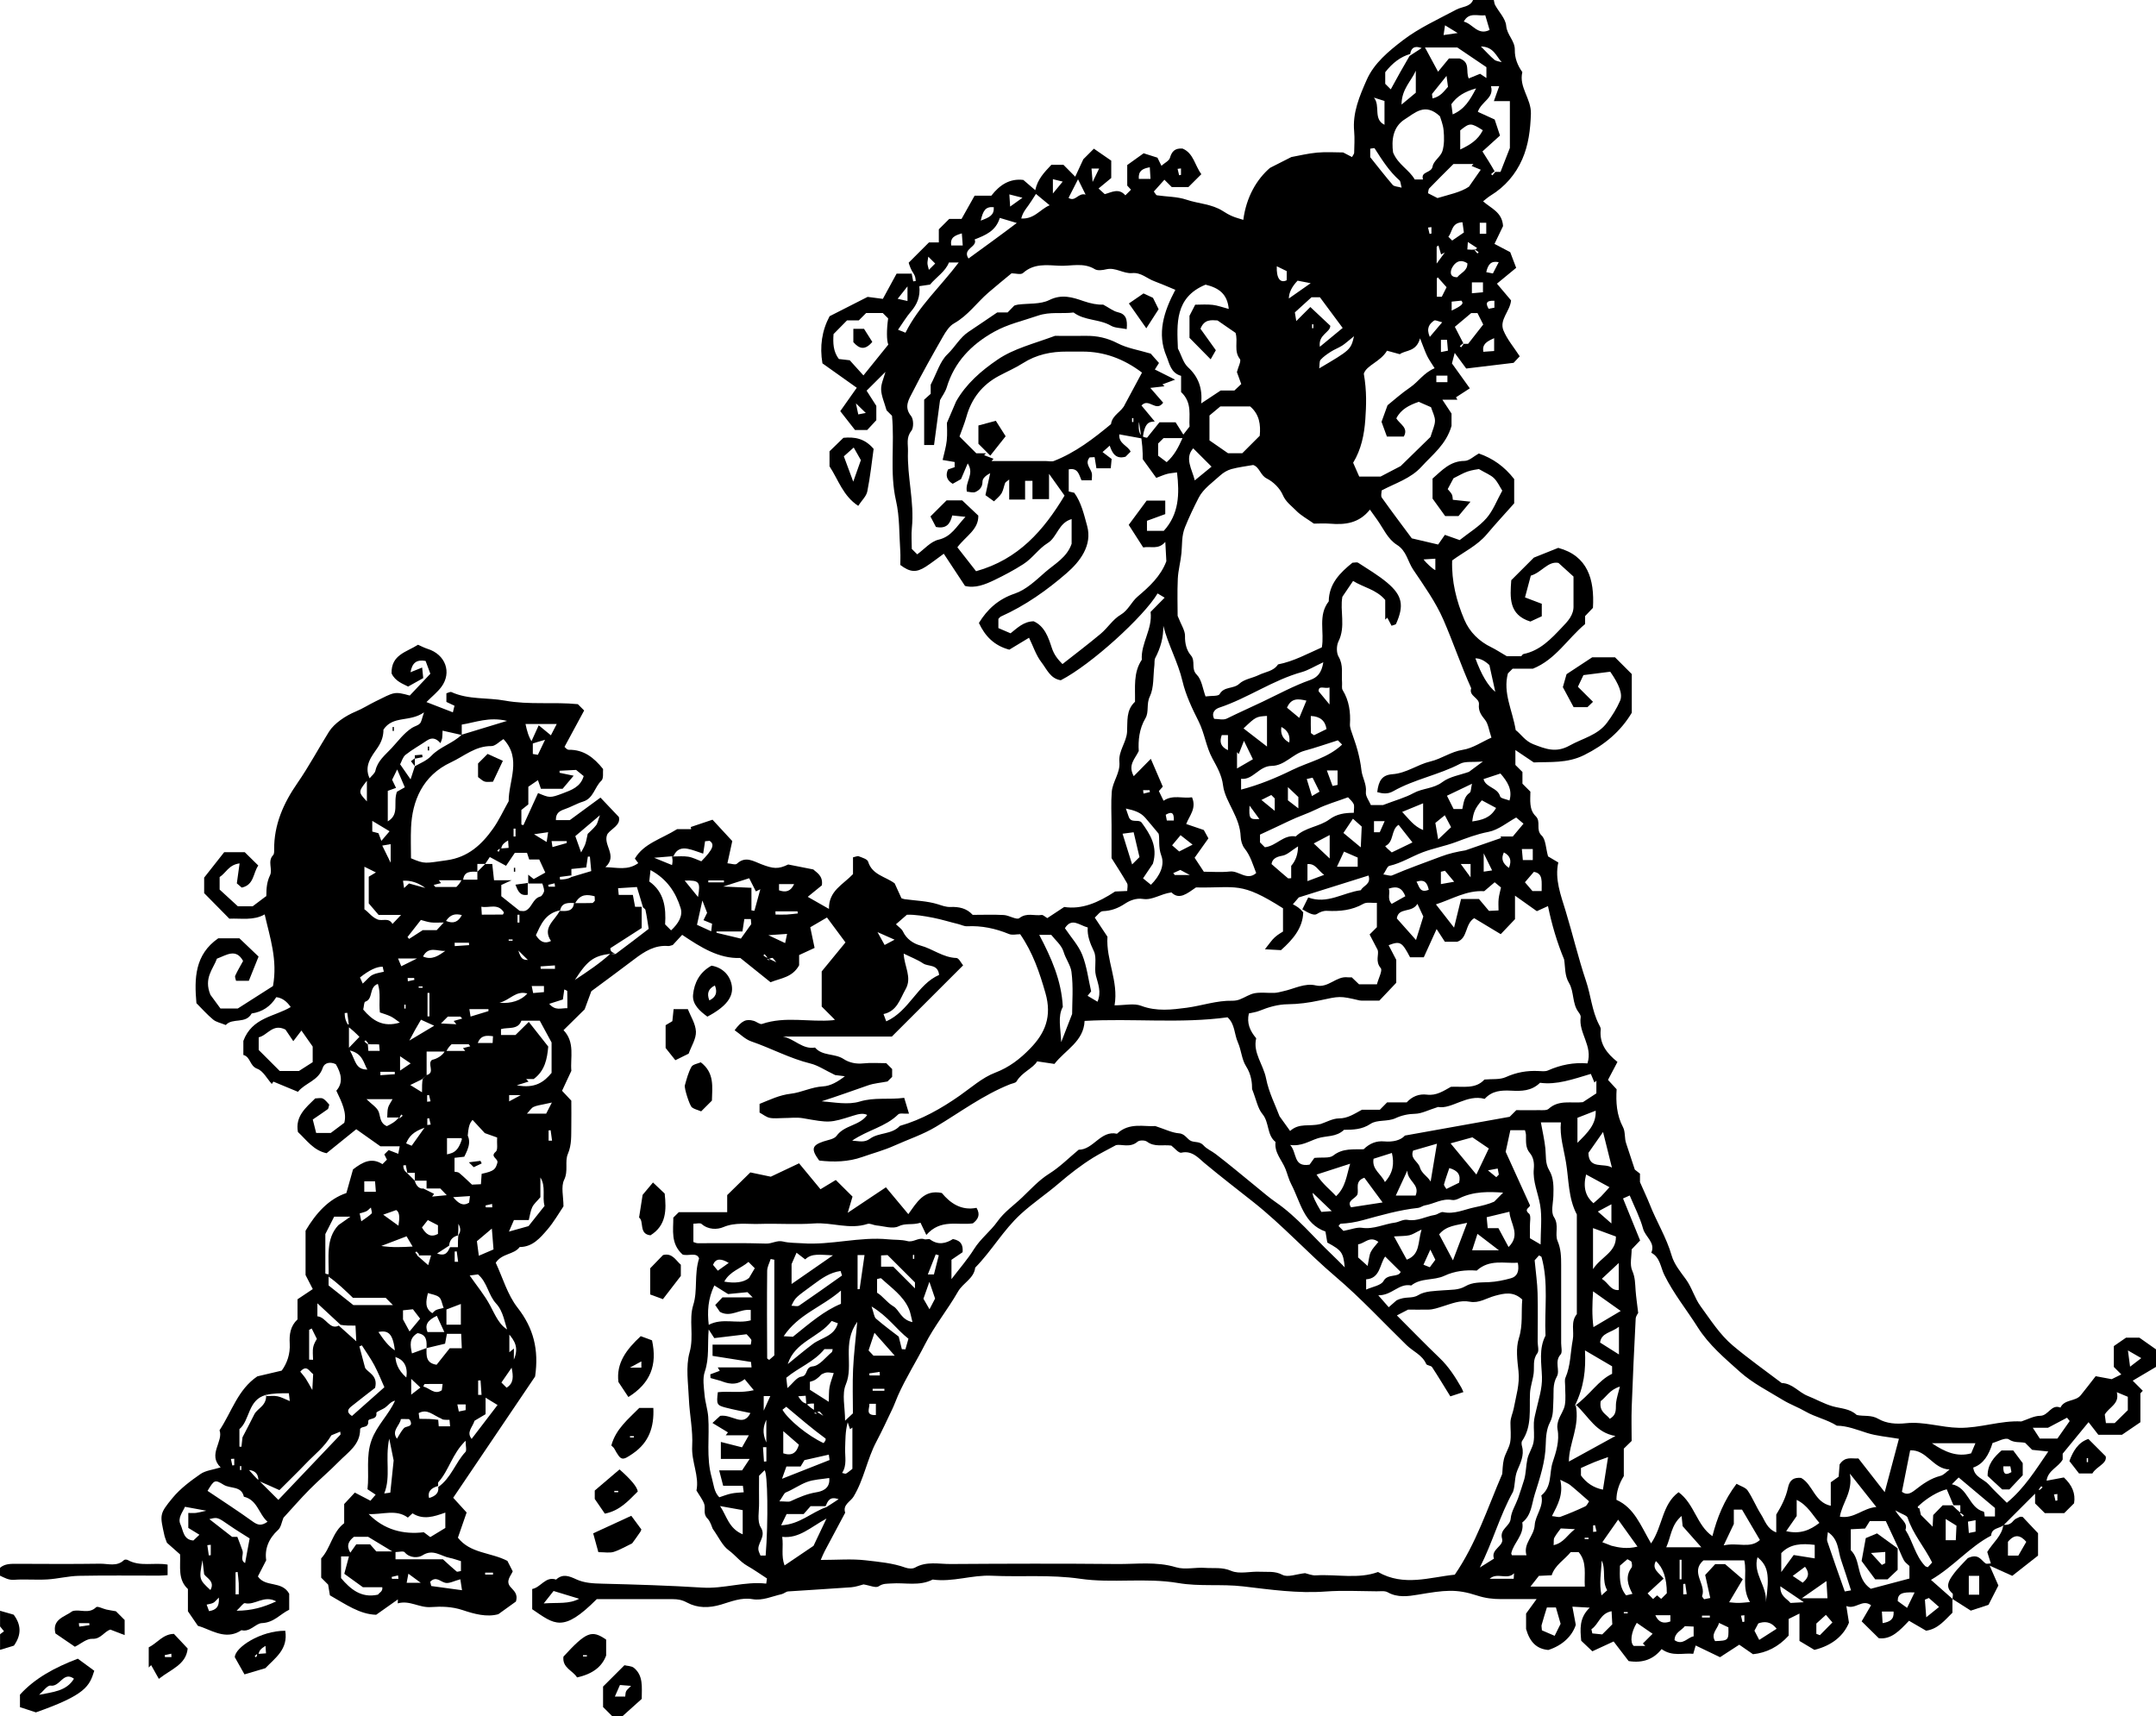 <?xml version="1.0" encoding="UTF-8"?>
<svg id="Layer_2" data-name="Layer 2" xmlns="http://www.w3.org/2000/svg" viewBox="0 0 412.53 328.37">
  <defs>
    <style>
      @import url(../css/art.css)
    </style>
  </defs>
  <g id="Layer_1-2" data-name="Layer 1">
    <g id="Layer_1-2" data-name="Layer 1-2">
      <g>
        <path class="cls-1" d="m.01,300.01c.89-.76,1.96-.76,3.06-.76,5.36.02,10.73.06,16.09-.02,1.53-.02,3.21.62,4.57-.7.13-.12.53-.11.72,0,2.39,1.33,5.02.42,7.62.87v2.02c-.47.03-1.05.09-1.63.09-5.11,0-10.23-.06-15.34.04-2.02.04-4.03.57-6.05.69-2.11.13-4.25-.08-6.36.07-1.07.08-1.83-.4-2.69-.79v-1.5h.01Z"/>
        <path class="cls-1" d="m.01,308.24c.87.25,1.74.5,2.61.75,1.38,1.85,1.58,3.76.04,5.92-.71.22-1.68.52-2.65.81v-2.99l.75-.57-.75-.93v-2.99h0Z"/>
        <path class="cls-1" d="m373.58,305.99v2.62c-1.46,1.41-2.73,3.11-5.04,3.44-1.05-.61-2.14-1.24-3.27-1.9-1.81,1.91-3.4,3.62-5.78,3.34-1.08-1.06-2.03-2-3.28-3.23.49-.84,1.12-1.92,1.8-3.08-1.7-1.27-2.92.88-4.73.15.17,1.1.29,1.86.5,3.18-1,2.47-3.2,4.37-6.61,5.21-.8-.48-1.8-1.08-2.86-1.71v-5.24c-.84.42-1.42.7-2.07,1.03v3.19c-1.97,2.17-4.25,3.29-6.82,3.56-1-.69-1.85-1.29-2.63-1.82-1.39.9-2.46,1.6-3.68,2.39-1.45-.7-2.97-1.43-4.66-2.24-.13.46-.25.88-.46,1.59-1.92-.21-3.97.6-6.06-.9-1.49,1.88-3.52,2.74-6.31,2.29-.83-1.08-1.83-2.39-2.87-3.75-1.34.62-2.59,1.2-4.07,1.88-.74-.7-1.43-1.36-2.13-2.02-.2-2.19-.42-4.37,1.63-6.33-1.15-.06-2.06-.12-3.32-.19.2,1.09.36,1.95.65,3.48-.66,2.09-2.5,3.93-5.26,4.81-2.17-.21-3.49-1.4-4.25-4.01v-2.96c.57-.79,1.11-1.53,2.01-2.77h-6.8c-1.56,0-3.03-.17-4.58-.68-4.03-1.32-6.19-1.03-11.35-.16-1.81.3-3.87.61-5.75-.46-.57-.33-1.43-.18-2.16-.19-3.24-.02-6.5-.2-9.73.04-5.31.4-10.58-.37-15.77-.98-4.18-.49-8.36.06-12.42-.64-6.27-1.07-12.61.08-18.77-.82-5.68-.83-11.29-.31-16.93-.58-3.78-.18-7.48,1.27-11.29.73-2.54,1.32-5.28.55-7.92.75-.83.06-1.58-.03-2.42.55-.54.37-1.72-.19-2.9-.37-.56.14-1.45.48-2.36.55-4.01.3-8.03.51-12.04.79-.43.03-.83.43-1.27.53-1.85.41-3.62,1.29-5.6.95-2.1-.36-4.08.47-5.95,1.03-2.36.71-4.54.7-6.55-.38-.96-.52-1.78-.65-2.73-.65-4.86-.01-9.72,0-14.54,0-6.47,6.5-8.05,4.85-12.35,1.93v-3.87c1.68-.32,2.55-2.5,4.57-1.8,1.29-1.19,2.52-.67,3.89-.04,1.52.7,3.21.78,4.91.82,6.39.16,12.78.35,19.15.75,4.18.27,8.16-1.24,12.26-.76.07-.54.11-.78.14-.99-1.27-.82-2.49-1.69-3.79-2.43-1.36-.78-2.28-2.05-3.54-2.97-1.2-.87-1.87-2.45-3.06-4.12-.17-.35-.4-1.35-1.01-1.97-.89-.89-.3-1.9-.61-2.77-.31-.86-.92-1.62-1.48-2.57.57-2.78-.99-5.5-.82-8.49s-.5-6.02-.63-9.04c-.12-2.99-.64-6.16.14-8.93.87-3.1-.2-6.21.7-9.05.88-2.79.13-5.75,1.11-8.9-.43-1.27-2.1-.38-3.16-.75-2.31-2.08-1.76-4.67-1.77-7.06.38-.38.65-.65,1.05-1.04h9.26v-3.27c1.46-1.43,2.8-2.74,4.43-4.34,1.09.23,2.46.51,3.91.82,1.65-.78,3.42-1.62,5.41-2.56,1.45,1.75,2.79,3.37,4.1,4.96,1.21-.73,2.19-1.33,2.93-1.77,1.22,1.21,2.16,2.15,3.2,3.18-.2.66-.48,1.64-.92,3.1,1.59-1.07,2.71-1.82,3.83-2.56,1.07-.72,2.15-1.43,3.48-2.32,1.37,1.64,2.71,3.25,4.29,5.14,1.64-2.27,2.97-4.77,6.41-4.05,1.61,1.96,3.73,3.42,6.64,2.84.79,1.34.28,2.21-.7,2.97-2.9.43-6.14-.93-8.91,2.22-.46-.98-.79-1.66-1.11-2.34-1.63.51-2.82,0-4.22.69-1.1.55-2.79-.04-4.21-.17-.58-.05-1.23-.45-1.72-.29-3.44,1.13-6.82-.35-10.25-.09-3.47.25-6.99-.03-10.48.09-2.27.07-4.55-.36-6.85.61-1.15.49-2.88.53-4.17-.61-.27-.24-.94-.04-1.56-.04v3.5c.17.05.5.22.82.23,4.37.02,8.74-.08,13.1.07,1.14.04,2.07-.69,3.26-.39,1.16.29,2.4.24,3.61.33,5.54.41,10.98-1.31,16.53-.75,1.21.12,2.46.03,3.61.33,1.19.31,2.11-.75,3.26-.35.33.12.86-.14,1.1.04,1.58,1.17,3.1.73,4.37-.08,1.66.31,1.95,1.28,1.85,2.52-.74.5-1.5,1.02-2.13,1.45v3.7c1.57-2.06,3.1-3.8,4.31-5.74,1.25-2,3.15-3.41,4.47-5.27,1.33-1.87,3.15-3.1,4.74-4.62,1.67-1.59,3.19-3.3,5.2-4.56,2.03-1.27,3.76-3.03,5.62-4.57,2.85,0,4.18-3.76,7.33-3.06,2.34-2.24,5.27-1.3,7.33-1.47,1.9.62,3.2,1.29,4.54,1.39,1.22.1,1.55,1.2,2.39,1.5.76.26,1.61.04,2.31.82.6.68,1.55,1.06,2.29,1.63,1.24.94,2.45,1.92,3.66,2.9,1.4,1.14,2.79,2.3,4.19,3.43,1.21.98,2.39,2.02,3.67,2.9,4.1,2.82,7.22,6.69,10.79,10.07.78.73,1.52,1.51,2.41,2.4-.3-2.87-.56-3.23-3.34-4.75-.1-.57-.21-1.25-.35-2.1-4.18-1.49-4.79-5.68-6.54-9.04-.48-.91-.72-1.94-1.1-2.91-.67-1.72-2.18-3.13-1.91-5.19-1.7-1.35-1.16-3.73-2.51-5.35-.91-1.09-1.17-2.73-1.98-4.77,0-1.06-.09-2.72-1.17-4.4-.82-1.28-.88-3.04-1.56-4.57-.69-1.55-.54-3.49-1.97-4.77-9.07,1.24-18.19.17-27.35.69-.17,3.94-3.66,5.52-5.77,8.23-1.01-.15-2.04-.31-3.3-.49-.81,1.36-2.9,2.05-3.94,3.83-.18.32-.82.38-1.24.55-5.13,2.04-9.53,5.34-14.22,8.15-2.45,1.47-5.24,2.39-7.87,3.57-2,.91-4.13,1.47-6.2,2.2-2.65.94-5.45,1.01-8.24.68-1.59-2.17-1.41-2.9.81-3.65.87-.29,2.05-.44,2.51-1.07,1.53-2.11,4.36-1.89,5.87-4-.73-.4-1.66-.19-2.64.12-4.57,1.45-4.56,1.39-9.67.5-1.21-.21-2.49-.03-3.74-.03-.87,0-1.77.13-2.61-.04-.65-.13-1.23-.62-1.94-1.01v-1.66c1.96-.78,3.76-1.69,6-1.95,2-.23,3.94-1.28,6.13-1.4,1.44-.08,2.83-.88,4.19-1.94-.86-.11-1.73-.21-1.86-.23-1.98-.95-3.27-1.85-4.7-2.2-3.96-.97-7.53-2.93-11.35-4.24-1.16-.4-2.12-1.4-3.18-2.14,1.38-1.84,2.19-2.21,3.66-1.79.55.16,1.18.73,1.59.59,4.46-1.53,9.05-.3,13.55-.71.23-.02.45-.12.38-.1l-2.52-2.52v-6.72c1.46-1.78,2.92-3.56,4.55-5.55-1.06-1.43-2.25-3.03-3.54-4.77-1.18.69-2.28,1.33-3.2,1.87.32,1.52.58,2.76.83,3.95-1.08.5-1.91.89-2.96,1.37v1.96c-1.31,2.34-3.47,2.43-5.47,3.24-1.89-1.52-3.76-3.01-5.78-4.64-4.15.15-7.6-2.07-11.13-4.43-.56.61-1.23,1.33-1.8,1.95-.39.09-.62.21-.85.19-2.56-.22-4.54,1.03-6.46,2.49-2.64,2.01-5.32,3.97-8.27,6.16-.27.72-.66,1.8-1.28,3.47-1.03,1.02-2.54,2.5-4.04,3.98,2.26,2.35,1.26,5.3,1.5,7.78-.62,1.34-1.15,2.49-1.78,3.82.64.68,1.2,1.29,1.77,1.89,0,1.62.03,3.24,0,4.86-.04,1.79.11,3.54-.66,5.34-.63,1.47.13,3.23-.71,4.95-.64,1.31-.13,3.18-.13,5.08-.92,1.36-1.85,3.01-3.06,4.42-1.4,1.62-2.85,3.36-5.32,3.36-1.09,1.49-3.36,1.16-4.58,3.01,1.33,2.84,2.24,6.12,4.18,8.6,3.05,3.9,4.1,8.03,3.35,13.17-5.03,7.44-10.29,15.23-15.67,23.2.79.87,1.59,1.75,2.57,2.82-.53,1.54-1.1,3.18-1.67,4.82,2.38,3.05,6.28,2.78,9.47,4.44.28.55.65,1.27,1.02,2-.41.94-1.36,1.83-.48,2.93.61.75,1.55,1.3,1.09,2.85-.89.64-2.02,1.46-3.36,2.42-2.19.62-4.62-.04-6.82-.78-2.07-.69-4.07-.72-6.09-.58-2.26.16-4.05-1.36-6.34-.71.01-.25.02-.51.03-.76-1.3.92-2.6,1.84-4.16,2.94-3.14-.08-5.83-2-8.85-3.72-.1-.63-.22-1.31-.34-2.05-.39-.39-.84-.83-1.33-1.33v-3.69c1.83-1.95,2.1-4.99,4.4-6.73v-3.67c.7-.76,1.36-1.46,2.04-2.19,1.06.55,1.98,1.04,2.99,1.56.23-.27.55-.64.99-1.16-.41-.27-.9-.6-1.56-1.04.37-3.18-.35-6.27.78-9.4,1.02-2.83,3.26-4.81,4.49-7.55-.82.18-1.26.86-1.86,1.3-.56.42-1.74.79-1.71,1.06.19,1.42-1.58.91-1.55,1.56.07,1.2-.8.98-1.36,1.28-.09.05-.2.19-.2.28.02,2.96-2.32,4.39-4.06,6.17-1.81,1.85-3.8,3.51-5.62,5.35-1.76,1.78-3.4,3.68-4.99,5.41-.35.85-.47,1.81-1,2.3-1.86,1.69-2.62,3.71-2.3,5.83-.62,1.21-1.1,2.13-1.59,3.09,1.43,2.16,4.58.76,5.99,3.32v3.06c-1.68.78-2.89,2.47-5.25,2.56-1.17.05-2.23,1.78-3.88,1.35-2.6,1.75-4.99.44-7.4-.52-.32-.13-.66-.22-.94-.31-.6-.88-1.21-1.76-1.91-2.79v-4.25c-1.98-1.84-1.39-4.25-1.5-6.63-.94-.83-1.96-1.73-2.52-2.23-.3-.84-.4-1.05-.45-1.28-.9-4.07-1.04-4.19,1.55-7.32,1.47-1.78,3.41-3.22,5.32-4.55,1-.69,2.39-.81,3.86-1.27-2.54-2.46.58-4.95-.21-7.1,2.39-3.64,3.49-7.77,7.23-10.32,1.3-.31,2.89-.68,4.67-1.1,1.04-1.44,1.64-3.2,1.53-5.16-.1-1.74.11-3.36,1.49-4.64v-3.85c.93-.62,1.91-1.27,2.92-1.95-.44-.85-.84-1.64-1.38-2.69v-8.48c1.98-3.36,4.44-6.08,7.81-7.21.51-1.82.92-3.27,1.27-4.52,1.89-1.46,3.58-2.33,5.63-1.01.28-.28.54-.54.86-.86l-.5-1c.27-.27.54-.54.83-.83.56.21,1.13.44,1.84.71.11-.56.17-.9.28-1.44h-3.71c-1.76-1.25-3.2-2.27-4.61-3.26-1.97,1.6-3.84,3.1-5.68,4.59-2.5-.53-3.82-2.52-5.48-4.06-.55-3.01,1.51-4.66,3.31-6.43.51,0,1.09-.16,1.48.04.5.26.86.8,1.21,1.15-.14.44-.14.76-.29.87-.86.63-1.75,1.21-2.87,1.98.21.82.42,1.67.65,2.57h2.8c.72-.54,1.47-1.1,2.58-1.94.52-1.88-.44-3.9-1.52-6.14,1.39-1.58.92-3.33-.1-5.07-1.05-.53-2.18-.3-2.5.69-.81,2.5-3.35,2.85-4.74,4.59-1.72-.72-3.21-1.33-4.7-1.95-.1.15-.21.3-.31.45-.91-1.01-1.65-2.5-2.78-2.91-1.49-.55-1.26-2.28-2.66-2.64v-2.69c1.68-4.52,5.97-4.62,9.06-6.48-.79-1.15-1.71-1.78-2.76-1.89-1.12,1.79-2.67,2.82-4.71,3.12-1.15,2.08-3.67.76-4.95,2.21-.96-.4-1.83-.55-2.42-1.04-1.15-.95-2.14-2.08-3.2-3.14-.42-4.73-.33-9.29,4.18-12.42h4.04c1.34,1.28,2.51,2.39,3.67,3.5-.6,1.49-1.2,2.99-1.86,4.63h-2.45c-.06-.31-.27-.72-.15-.98.43-.95.97-1.84,1.5-2.81-1.37-2.5-3.21-1.1-5.01-.44-.68,1.95-2.58,3.7-1.24,6.92.34.46,1.18,1.6,1.92,2.62h3.31c2.34-1.49,4.72-3.01,6.74-4.3.91-5.02-.58-9.26-1.59-13.71-2.14,1.22-4.47.72-6.76.82-1.56-1.59-3.14-3.18-4.82-4.89v-2.97c1.23-1.56,2.57-3.26,3.83-4.86h3.94c.89.87,1.77,1.74,2.59,2.55-1.02,1.41-.78,3.71-3.17,4.22-.28-.24-.64-.54-.94-.81.17-1.24.34-2.41.53-3.82-2.08.25-2.63,1.87-3.82,2.61v2.4c1.02.93,2.11,1.94,3.49,3.2h2.83c.71-.53,1.46-1.1,2.55-1.92-.1.24.06.03.07-.18,0-1.32.09-2.56.7-3.83.56-1.15-.54-2.68.6-3.87.2-.21.2-.68.19-1.03-.04-4.79,1.77-8.88,4.46-12.76,2.19-3.16,4-6.57,6.04-9.83.99-1.57,3.12-3.03,5.15-3.87,1.28-.53,2.46-1.29,3.7-1.9,3.65-1.79,3.57-1.98,6.6-1.14,1.23-1.3,2.4-2.54,3.94-4.17-.13-.35-.53-1.43-.91-2.45-1.72-.31-2.56.34-2.89,2.16.87-.35,1.44-.58,2.23-.9.07.72.12,1.19.21,2.02-.77.43-1.72.97-2.89,1.62-.86-.46-2.49-.99-3.17-2.52-.1-3.59,2.89-4.08,5.06-5.48.57.25,1.18.58,1.84.79,3.4,1.06,4.69,4.51,2.62,7.29-.74.99-1.74,1.78-2.85,2.89,1.72.67,3.33,1.29,5.06,1.96.13-.55.22-.89.31-1.26-.56-.26-1.07-.5-1.55-.73v-1.65c.32-.08.73-.34.97-.23,3.28,1.49,6.85,1.01,10.22,1.63,4.68.85,9.3.22,13.96.68.31.31.67.67,1.21,1.21-1.17,2.17-2.38,4.41-3.76,6.96.06.05.46.57.84.56,2.82-.04,4.76,1.46,6.54,3.68-.07.64.14,1.81-.33,2.24-1.31,1.22-1.49,3.37-3.49,3.99-1.21.37-2.31,1.04-3.51,1.45-.99.34-1.74.75-1.7,2.1h2.66c1.85-1.36,3.86-2.83,5.87-4.31,1.13,1.19,2.23,2.35,3.52,3.71.38,1.56-1.35,2.16-2.17,3.23-1.05,2.05,2.08,4.13-.41,6.37,2.25.05,4.25.69,6.29-.77-.27-.36-.44-.59-.65-.87,1.7-2.89,4.97-3.7,8.08-5.63h2.7c-.03-.14-.06-.28-.09-.41,1.42-.48,2.85-.96,4.17-1.4,1.3,1.41,2.39,2.59,3.78,4.09-.22,1.02-.55,2.51-.93,4.25.69.05,1.53.36,1.81.09,1.63-1.54,3.18-.48,4.65.08,2.31.89,3.25.99,5.17.06,1.57.31,2.96.58,4.81.95.55.56,1.91,1.16,1.63,3.04-.72.59-1.58,1.28-2.7,2.2,1.5.86,2.6,1.48,4.06,2.31-.07-3.48,2.69-4.63,4.6-6.66v-3.21c.45-.09.85-.3,1.12-.19.64.25,1.62.53,1.77,1.01.77,2.55,3.31,2.84,5.08,4.16.43.94.85,1.87,1.3,2.85.17.05.38.15.61.18,2.13.29,4.33.34,6.35.97.8.25,1.56.55,2.39.52,1.63-.06,3.11.22,4.28,1.51,1.97,0,3.97-.08,5.96.03,1.03.06,2.46,1,2.97.59,1.43-1.1,2.87-.38,4.27-.6.27-.04.6.32,1.08.6.92-.61,1.96-1.29,3.23-2.13,3.35.51,6.46-.8,9.74-2.96.44-.02,1.28-.06,2.32-.1,0-.56.17-1.12-.03-1.48-.92-1.62-1.95-3.19-2.97-4.81v-6.31c0-2.12-.13-4.25.04-6.36.15-1.97,1.66-3.64,1.46-5.74-.2-2.09,1.35-3.75,1.47-5.74.12-2.04-.24-4.15,1.52-5.77.06-2.73-.37-5.55,1.3-8.04-.21-3.15,2.08-5.84,1.68-9.15.79-.8,1.63-1.66,2.69-2.73-.64-.39-.99-.6-1.35-.81-2.64,4.44-12.72,13.63-18.52,16.61-2-.29-2.69-2.13-3.7-3.43-1.04-1.34-1.58-3.07-2.38-4.7-1.33.81-2.57,1.56-3.77,2.28-2.91-.77-4.65-2.6-5.82-5.11,1.61-2.62,3.71-4.56,6.89-5.63,2.14-.73,4-2.51,5.77-4.07,1.85-1.62,4.17-2.81,5.08-5.45v-4.73c-2.54.73-2.74,3.45-4.58,4.59-1.74,1.07-2.86,2.88-4.67,4.04-1.79,1.15-3.63,2.12-5.51,3.03-1.81.87-3.7,1.63-5.64,1.13-1.34-2.04-2.62-3.97-4.06-6.16-1.16.84-2.26,1.71-3.43,2.47-1.85,1.19-3.02,1.09-4.89-.32,0-.83.05-1.7,0-2.56-.23-3.27-.1-6.62-.83-9.77-1.23-5.39-.23-10.79-.76-16.22-.38-.38-.82-.82-1.04-1.04-.42-1.51-.99-2.73-1.04-3.97-.04-1.07.5-2.17.83-3.39-1.3,1.3-2.4,2.4-3.61,3.6.37.58.99,1.55,1.86,2.91v2.74c-.59.63-1.18,1.27-1.74,1.87h-2.34c-.78-1-1.72-2.18-2.82-3.6,1.04-1.47,2.06-2.92,3.16-4.48-2.15-1.53-4.47-3.18-6.57-4.67-.55-3.25-.1-6.26,1.37-9.02,2.48-1.26,4.54-2.31,7.28-3.7.45.06,1.72.22,2.91.38.75-1.38,1.64-3,2.63-4.83h3.25c.08,0-.14,0-.36.02.1.49.19.97.29,1.46.16-.02.32-.04.48-.07-.04-.48-.08-.95-.41-1.42-.53-.76-.77-1.53-.94-2.08,1.18-1.18,2.31-2.31,3.88-3.88h1.89v-2.51c.75-.75,1.37-1.37,1.99-1.99h2.36c.83-1.47,1.68-2.98,2.5-4.45h3.2c1.6-2.06,3.52-3.32,6.12-3.01.68.59,1.31,1.13,2.28,1.96.47-2.13,1.69-3.37,3.08-4.85h2.32c.56.57,1.27,1.28,2.25,2.27.47-1,.87-1.87,1.55-3.34.29-.29,1.09-1.08,2.02-2.02,1.09.75,2.22,1.53,3.32,2.29v3.32c-.68.56-1.53,1.27-2.43,2.01.51.47.79.71,1.19,1.08,1.24-.32,2.68-1.25,3.94.23.35-.35.71-.71,1.08-1.08-.23-.26-.47-.52-.72-.79v-3.93c1.06-.76,2.22-1.59,3.14-2.25.95.3,1.72.55,2.64.84.15.3.39.79.76,1.55.66-.58,1.47-.95,1.63-1.51.36-1.25.96-1.89,2.42-1.78,2.1.87,2.36,3.26,3.59,4.9-.79.79-1.59,1.59-2.48,2.47h-3.18c-.42-.42-.86-.86-1.41-1.41-.69.77-1.37,1.54-2.02,2.26.3.38.42.7.59.72,1.89.28,3.88.24,5.65.84,2.3.78,4.84.81,6.96,2.17.58.38,1.19.73,1.83,1,.63.27,1.31.44,2.09.69.57-4.4,2.59-7.79,5.11-9.95,1.78-.9,2.81-1.43,4.08-2.07,1.43-.26,3.17-.69,4.93-.85,1.73-.16,3.49-.03,4.98-.03.7.36,1.2.62,1.7.88.2-.39.4-.59.41-.8.03-1.37.12-2.75,0-4.11-.34-3.58,1.04-6.77,2.4-9.86,1.41-3.2,4.22-5.5,6.89-7.55,3.1-2.38,6.77-4.03,10.25-5.89,1.12-.6,2.64-.48,3.21-1.84h3.97c.08.32.1.69.26.98.72,1.32,1.99,2.58,2.11,3.95.15,1.78,1.68,2.86,1.65,4.61-.03,1.56.52,2.98,1.44,4.26-.7,2.89,1.73,5.09,1.64,7.97-.1,3.05-.46,5.98-1.66,8.71-1.26,2.88-3.3,5.26-6.05,6.94-.5.3-.94.72-1.44,1.1,1.48,1.35,3.65,2.03,3.82,4.74-.42.88-.97,2.03-1.64,3.41.86.45,1.73.9,3.01,1.58.25.65.65,1.71,1.14,3-1.23,1.01-2.37,1.95-3.68,3.03,1.04,1.23,1.88,2.23,2.7,3.2-.18,2.07-2.3,3.7-1.45,5.76.7,1.7,1.96,3.17,3.11,4.94-.42.45-.82.88-1.17,1.25-3.06.37-6.04.72-9.07,1.09-.68-.92-1.27-1.72-2.2-2.99-.28,1.07-.44,1.67-.53,2.01,1.18,1.65,2.21,3.08,3.42,4.77-1,.65-1.82,1.18-2.65,1.72.09.15.19.31.28.46h-2.88c.64.97,1.08,1.64,1.75,2.65v2.36c-1.04,3.59-3.65,5.49-5.75,7.81-2.07,2.28-4.93,3.11-7.62,4.54,0,.42-.2,1.04.03,1.37,1.94,2.73,3.96,5.4,5.74,7.8,1.96.46,3.44.8,5.04,1.18.48-.69.91-1.3,1.29-1.85,1.16.41,2.03.72,2.83,1,1.81-1.44,3.72-2.58,5.12-4.18,1.27-1.45,1.98-3.39,3.03-5.28-.47-.73-.89-1.7-1.58-2.38-.65-.64-1.59-.98-2.89-1.75-.36.07-1.3.17-2.17.47-.86.29-1.66.79-2.69,1.29-.25.47-.63,1.18-1.11,2.08.23.29.58.61.79,1.01.16.29.13.67.19,1.03,1.02.11,1.95.21,3.38.36-.97,1.16-1.64,1.98-2.29,2.75h-2.56c-.76-1.05-1.6-2.21-2.41-3.34v-3.83c1.78-1.54,3.35-3.36,6.1-3.38.92,0,1.83-.92,2.75-1.42,2.67.92,4.89,2.48,6.77,4.9v4.64c-1.57,1.77-3.46,3.81-5.25,5.93-1.82,2.16-4.36,3.34-6.62,5-.13,3.98.81,7.76,2.34,11.35.99,2.33,2.81,4.14,5.19,5.28.84.41,1.63.94,2.92,1.69h2.78c.09-.09.24-.38.44-.42,3.15-.65,5.2-2.84,7.28-5.03,1.17-1.23,2.37-2.41,2.27-4.3v-5.49c-.85-.77-1.77-1.6-2.88-2.61-2-.39-3.19,1.81-5.29,2.44-.32,1.2-.68,2.55-1.11,4.16,1.18.45,2.15.81,3.21,1.22v2.39c-.77.36-1.5.7-2.18,1.01-4.19-1.3-3.89-4.62-3.66-7.91,1.59-1.59,3.18-3.17,4.32-4.32,1.82-.73,3.1-1.24,4.67-1.87,5.62,1.52,6.96,5.98,6.64,11.48-.47.5-.98,1.03-1.5,1.57v1.53c-3.34,2.77-5.64,6.8-9.99,8.54h-3.88l-.9.9c-1,3.72.87,7.05,1.49,10.85.98.73,1.78,2.09,3.38,2.71,2.34.9,4.33,1.71,6.95.24,2.45-1.37,5.36-1.96,7.14-4.36.97-1.3,1.86-2.71,2.5-4.19.56-1.28-.2-3.16-1.88-5.57-1.68.21-3.53.45-5.13.65-.48,1-.77,1.6-1.06,2.23.93.93,1.9,1.9,2.89,2.88-.36.34-.71.69-1.06,1.02h-2.65c-.73-1.35-1.45-2.68-2.06-3.83.24-.85.46-1.62.71-2.48,1.42-.94,3-1.97,4.91-3.23h4.36c1.03,1.03,2.09,2.09,3.21,3.21v7.4c-2.16,3.62-5.23,6.17-9.11,8.1-3.28,1.63-6.57,1.26-9.64,1.41-1.23-.83-2.28-1.53-3.52-2.37v2.85l1.35,1.35v2.24c.57.57,1.01,1.01,1.52,1.52,0,1.59-.3,3.41,1.02,4.7,1.08,1.06-.07,2.56,1.14,3.71.79.75.77,2.37,1.22,3.98.37.22,1.08.64,1.96,1.16-.71,3.18.47,6.23,1.41,9.31,1.35,4.44,2.42,8.99,3.89,13.36.93,2.75,1.13,5.71,2.47,8.32.16.31.38.66.35.97-.3,2.72,1.16,4.58,3.2,6.21-.59,1.12-1.13,2.14-1.81,3.44.48.52,1.04,1.13,1.65,1.79-.15,2.46-.02,4.91,1.23,7.27.47.88.24,2.14.61,3.13.47,1.43.94,2.85,1.64,4.97-.04-.03.54.43.99.78,0,.99,0,1.74,0,1.62.83,1.9,1.38,3.04,1.85,4.22,1.3,3.33,3.22,6.37,4.22,9.86.47,1.62,1.66,3.07,2.69,4.48,1.19,1.61,1.65,3.57,2.84,5.2,1.92,2.62,3.67,5.41,6.16,7.51,3,2.53,6.23,4.8,9.36,7.18,2.04.04,3.24,1.78,4.97,2.46,1.61.64,3.13,1.52,4.78,1.99,1.57.44,3.28.42,4.6,1.66,1.34.31,2.74-.07,4.15.75,1.52.89,3.43,1.03,5.26.83,3.44-.37,6.73.82,10.17.88,4.07.07,7.96-1.44,11.92-1.22,1.2-.39,2.41-1.07,3.61-1.08,1.59-.02,2.11-2.3,3.87-1.57.78-1.64,2.87-1.12,3.88-2.36.9-1.11,1.77-2.25,2.86-3.65.7.13,1.57.29,3.07.57.18-.09,1-.5,1.84-.91l-1.43-1.43v-3.99c.42-.29,1.13-.78,2.33-1.61h2.56c1.04.73,2.11,1.49,3.18,2.24v3.35c-1.63.96-3.22,1.9-4.46,2.64l1.93,1.93c-.15.16-.31.33-.46.49v5.53c-1.12.76-2.2,1.5-3.52,2.4h-4.53c-.49-.63-1.16-1.49-1.87-2.41-1.73,2.11-3.27,3.98-4.95,6.03v1.12c-.85,1.5-2.83,2.07-3.08,4.05,1.27-.24,2.36-.44,3.31-.62,1.58,1.48,2.26,3.06,1.95,4.94l-1.89,1.89h-3.7c-.63-.63-1.25-1.24-1.87-1.86v-1.87c.25-.25.5-.5.71-.78,0,.01.06.06.11.11.2-.17.41-.35.61-.52l-.24-.24c-.17.2-.35.41-.48.65-.21.28-.46.53-.71.78l-5.99,5.99c-.77.72-2.34.5-2.42,2.04-4.16,2.17-7.14,5.91-11.51,8.47,1.53,1.36,2.86,2.53,4.2,3.71l-.09-.05Zm-226.91-122.64l.15-.15c-.17-.2-.35-.41-.52-.61l-.24.24c.2.17.41.35,2.49,1.31-.51-.57-.66-.85-.76-.84-.36.05-.7.21-1.05.32.45.13.9.26-.07-.27h0Zm-69.39,41.1c.22,0,.43-.03.65-.04-.1-.49-.19-.97-.29-1.46-.16.02-.32.04-.48.07.04.48.08.95.7,1.41l1.5,1.5c.29,1.18,1.08,1.62,1.65,1.5.94.47,1.49.75,2.05,1.03-.13.17-.26.35-.38.52.88-.08,1.76-.17,2.8-.27-.56-.58-.9-.94-1.23-1.28h-2.63v-1.5h-2.25v-1.5c-.62,0-1.06,0-2.08.02h-.01ZM282.32,47.75s-.1.1-.15.15c.17.2.35.41.52.61.08-.08.16-.16.24-.24-.2-.17-.41-.35-.68-.42.12-.13.25-.26.37-.4-.53-.34-1.06-.69-1.76-1.14-.03.5-.06.9-.1,1.43.6.04,1.04.08,1.55,0h.01Zm-186.85,114.21c.12.13.25.26.37.4.44-.03.88-.06,1.48-.11-.04-.52-.06-.93-.1-1.43-.7.45-1.23.8-1.31,1.58l-.15-.15c-.2.17-.41.35-.61.52l.24.24c.17-.2.35-.41.07-1.05h0Zm62.08,108.99c-.51-.57-.66-.85-.76-.84-.36.05-.7.21-1.05.32.45.13.9.26,0-.35v-1.5c-.62,0-1.06,0-1.87.37.13-.13.26-.25.4-.38-.03-.44-.06-.88-.11-1.48-.53.04-.93.06-1.43.1.45.7.8,1.23,1.51,1.39.5.5,1,1,3.31,2.36h0Zm217.61,18.52l-.15.15c.17.2.35.41.52.61l.24-.24c-.2-.17-.41-.35-.68-.44v-1.5h-1.31c-.45-1.08-.88-2.09-1.29-3.06-1.71.43-3.76,1.66-5.3,3.1-.09.08-.21.16-.25.27-.03.06.07.17.11.26.06-.01.13-.03.19-.04.16.67.31,1.34.3,1.31l2.25,2.25c.03-.6.07-1.43.11-2.22.62-.64,1.22-1.26,1.81-1.86h1.88c.5.5,1,1,1.57,1.42h0Zm-295.1-49.24l.15-.15c-.17-.2-.35-.41-.52-.61-.08.08-.16.16-.24.24.2.17.41.35.37.53.68.6,1.24,1.09,2.11,1.86.24-.81.37-1.25.55-1.86-.98,0-1.66,0-2.42,0h0Zm6.06-1.57h1.5c0-.87,0-1.56.09-2.36.47-.57.47-1.28,0-2.11,0,.84,0,1.53-.09,2.22-1.18.29-1.62,1.08-1.68,1.96-.68.44-1.36.88-2.31,1.5,1.73.63,2.06-.38,2.49-1.21Zm-5.37-32.13c-.6.29-1.32.65-2.25,1.1.72.45,1.35.83,2.25,1.39,0-1.12,0-1.83.13-2.54l.75-.75c1.74-.47.01-2.19,1.05-2.92.88-.16,2.05-.84,2.45-1.7h3.89c-.14-.18-.28-.36-.43-.54l1.39-.35c-.1-.13-.2-.26-.3-.39h-3.28c-.33.33-.68.68-1.03,1.4h-3.74v4.49c-.25.25-.5.5-.88.8h0Zm-10.42-6.7s.1-.1.15-.15c-.17-.2-.35-.41-.52-.61l-.24.24c.2.17.41.35.66.54.03.36.07.81.1,1.24h2.17c-.05-.49-.08-.82-.11-1.24-.75,0-1.45,0-2.2-.02h-.01Zm21.03-33c-1.28-.06-2.58-.16-2.75,1.62h-4.64c.14.18.28.36.42.54-.47.12-.93.23-1.4.35.1.13.2.26.3.39h4.03c.33-.33.68-.68,1.03-1.4h2.99v-1.5l1.5-1.5h1.35c.13,1.18.23,2.1.34,3.12h3.35c-1.05.48-1.51.69-1.96.9v2.15c1.32,1.05,2.42,1.93,3.51,2.8.37,0,.79.11,1.1-.02,1.28-.54,1.38-2.35,2.88-2.73.27-.07.49-.51.64-.82.1-.2.06-.49,0-.73-.06-.33-.19-.64-.28-.93h-2.7v-1.69c.55.44.8.64,1.05.84.64-.36,1.3-.73,2.22-1.24-.39-.84-.77-1.66-1.16-2.51h-1.92c-.18-.55-.33-.98-.42-1.27h-2.33c-.59.88-1.04,1.54-1.68,2.48-1.07-.58-2.05-1.11-3.11-1.68-.23.35-.56.83-.88,1.32h-1.5v1.5h.02Zm-7.51,104.87c.03.36.07.81.1,1.24h2.17c-.05-.49-.08-.82-.11-1.24-.75,0-1.45,0-1.48-.19-1.76-.72-2.72-1.99-4.42-1.1.05.37.1.7.15,1.1,1.25,0,2.43,0,3.59.19Zm25.98-98.88c1.33,0,2.41.02,3.49-.02.17,0,.33-.28.5-.43-.01-.24-.02-.47-.04-.86-1.4-.36-2.72-.49-3.71,1.3-1.28-.06-2.58-.16-2.89,1.39-2.89.56-3.71,2.8-4.64,4.75.79,1.29,1.68,1.71,2.89,1.12-1.75-2.58.78-3.93,1.65-5.76,1.28.06,2.58.16,2.75-1.5h0Zm-43.78,23.22c.23,0,.46-.02.69-.02-.1-.74-.19-1.47-.29-2.21-.17.02-.33.03-.5.05.03.73.07,1.45.82,2.54v4.1c.8-.83,1.49-1.54,2.01-2.09-.71-.71-1.39-1.39-2.73-2.38h0Zm43.27-28.21c1.28-.38,2.5-.75,3.81-1.14-.1-1.02-.18-1.9-.26-2.77h-.39c-.1.69-.21,1.38-.31,2.08-1,.1-1.93.2-2.84.29,0,.45,0,.7.01,1.92,0-.23-.02-.46-.02-.69-.74.1-1.47.19-2.21.29.02.17.03.33.05.5.73-.03,1.46-.07,2.17-.48h-.01Zm-33.66,90.65c-.17,2.25.5,3.69,2.08,5.12.38-2.22-.63-3.48-2.06-3.91-.32-4.21-1.09-5.25-3.27-4.8.95,1.39,1.86,2.72,3.24,3.58h0Zm-10.84-4.81c1.16,1.04,2.14,1.92,3.35,3-.06-1.17-.11-2.09-.15-3-1.13,0-2,0-2.85-.15-1.42-1.31-2.9-2.69-4.44-4.12v2.49c1.67.14,2.35,2.69,4.1,1.78h-.01Zm37.13-111.43v2.04c.36.06.59.1.97.16.41-.86.83-1.74,1.37-2.87-1.01.29-1.73.49-2.87.87.58-1.27,1.05-2.32,1.66-3.65.89.74,1.55,1.28,2.33,1.92.4-.78.7-1.35,1.12-2.17h-5.98c.28,1.27.55,2.46,1.39,3.69h0Zm-18.1,142.32c2.49-1.76,3.29-4.68,5.2-6.7.29-.3.04-1.11.04-2.16-2.61,2.53-3.19,5.71-5.22,7.93-.12.13-.02.48-.02.72-1.47.4-2.06,1.17-1.75,2.31,1.18-.34,1.93-.96,1.75-2.11h0Zm74.11,3.66h-2.86c-.45.51-.85.97-1.33,1.51h-3.26c-.31.64-.59,1.21-1.05,2.15,3.57-.16,5.76-2.48,8.69-3.49.68-.44,1.36-.88,2.31-1.5-1.73-.63-2.06.38-2.49,1.32h0Zm-29.39-124.32c1.18,0,2.19-.12,3.14.04.88.15,1.72.6,2.48.88,2.25-2.29,2.61-3.25,1.58-3.92-.24.02-.47.04-.86.08-.1.65-.2,1.32-.36,2.37-1.05-.34-1.98-.73-2.94-.92-1.13-.23-2.17.03-2.73,1.4-1.12.09-2.1.18-3.72.31,1.52.62,2.41.98,3.43,1.4.11-.61.16-.94-.02-1.64h0Zm-77.7,103.04c-3.48.92-3.03,4.86-5.06,6.54v3.35c.13,0,.26.02.39.02.1-.88.19-1.75.2-1.81.99-1.91,1.64-3.13,2.25-4.37.62-1.26,2.57-1.66,2.24-4.07,0,.19-.03.37-.04.56.75,0,1.51-.11,2.23.03.7.13,1.36.51,2.37.92-.1-.84-.15-1.25-.18-1.5-1.59,0-2.99,0-4.4.33ZM194.83,41.75c2.96.49,4.06-1.67,6.01-2.47-.97-.81-1.79-1.48-2.62-2.17-.61.94-1.03,1.64-1.51,2.29-.48.66-1.01,1.27-1.31,2.44-.25.25-.5.5-.75.86-1.14-.34-2.24-.67-3.35-1-.75,2.5-2.72,3.3-4.81,4.12.64,1.47-2.44,1.72-1.18,3.65,3.14-2.28,6.18-4.48,9.35-6.88.25-.25.5-.5.17-.84h0Zm75-31.42c-1.83.52-3.41,1.72-4.78,3.49v2.22c.37.37.72.72,1.06,1.06,1.2-2.2,2.41-4.39,3.6-6.4.68-.44,1.36-.88,2.31-1.5-1.73-.63-2.06.38-2.19,1.12h0ZM123.01,173.54c-.39-1.28-.75-2.5-1.14-3.8-1.3.08-2.45.16-3.61.23.06.54.08.78.13,1.28h2.7c.18.94.31,1.63.43,2.28h1.26v4.06c-2.16,1.39-4.07,2.62-5.99,3.85,0,.34,0,.71.87,1-3.93.31-5.12,1.13-7.66,5.08,2.63-1.75,4.74-3.15,6.79-5.01.37,0,.85.15,1.09-.02,2.17-1.6,4.31-3.26,6.24-4.74-.22-1.36-.37-2.5-.62-3.63-.05-.24-.47-.39-.5-.59h.01Zm-46.63,40.81l-.03-.51h-2.26c.05-.7.01-1.3.16-1.85.13-.5.47-.94.86-1.65h-4.98c.97.97,2.05,1.59,2.35,2.47.34,1,.22,2.12,1.54,2.69.73-.36,1.55-.76,2.27-1.62.05.05.1.1.15.15.2-.17.41-.35.61-.52-.08-.08-.16-.16-.24-.24-.17.2-.35.41-.43,1.07h0Zm21.08,40.27v4.15c.29-.24.58-.48.87-.71,0,.57,0,1.14-.01,2.12,1.04-2.4.06-3.69-1.03-5-.73-1.96-.93-4.18-2.35-5.72-1.53-1.65-1.69-4.08-3.48-5.59-.51.07-1.06.14-1.59.21,1.39,2,2.84,3.74,3.89,5.7,1.03,1.92,1.81,3.95,3.7,4.86v-.02Zm-34.58-10.33c.09-3.66-.62-7.19,1.87-9.85.65-.46,1.27-.9,2.3-1.62h-3.11c-.63,1.24-1.19,2.36-1.69,3.33,0,2.58,0,5.03,0,7.49,0,.09.16.18.62.2v2.14c1.58,1.25,3.26,2.59,4.74,3.76h7.57c-.67-.68-1.07-1.08-1.38-1.39h-6.27c-1.45-1.4-2.94-2.85-4.67-4.06h0Zm217.17-178.49h.86c1.02-1.31,1.97-2.51,2.89-3.7-.4-.8-.77-1.52-1.1-2.19h-1.2c-1.3,1.1-2.21,1.86-3.13,2.63.61,1.19,1.14,2.21,1.71,3.32-.05-.05-.1-.1-.15-.15l-.61.52c.08.08.16.16.24.24.17-.2.35-.41.49-.68h0Zm-198.44,192.18c.04-1.22.13-2.61-1.72-2.87-1.63.94-1.4,2.3-1.07,3.88,1.03-.37,1.88-.69,2.8-1.03-.04,1.5-.14,2.89,1.92,3.2.74-.93,1.53-1.92,2.51-3.16h2.31c-.05-1.05-.09-1.96-.12-2.76h-2.73c-.15.79-.27,1.47-.35,1.89-1.35.32-2.47.58-3.56.85h.01Zm-32.18,25.39c.06-1.23-.58-1.96-1.78-2.06.59.68,1.22,1.42,2.01,2.12,1.12,1.12,2.31,2.31,3.6,3.59,3.75-3.94,7.82-8.21,11.88-12.49.05-.06-.01-.23-.04-.57-.69.28-1.37.56-1.7.7-1.35,2.29-3.23,3.68-4.81,5.34-1.69,1.77-3.46,3.47-5.13,5.15-1.44-.65-2.69-1.21-4.02-1.78h0Zm29.94-136.74c1.1-.62,2.27-1.05,3.19-2.02,1.63-1.72,4.06-2.34,5.79-4.02,2.69-.82,5.4-1.65,8.67-2.64-3.46-.82-6.03.29-8.67.71v1.99c-1.19-.27-2.38-.54-3.67-.83-.04.72-.02,1.08-.08,1.43-.05.3-.19.59-.32.96-.83-.95-1.64-1.16-2.63-.48-1.34.92-2.78,1.7-4.05,2.71-.54.43-.75,1.29-1.04,1.82.62.9,1.2,1.73,2,2.88.32-.99.56-1.74.81-2.49v-.02Zm206.77-113.74h.97c.54-1.39,1.08-2.77,1.79-4.58v-8.96h-3.06c.39-1.09.67-1.89,1.02-2.86h-1.58c.67,2.29-1.83,2.89-2.51,4.91,1.11.51,2.12.97,3.22,1.47.28.85.61,1.83,1.02,3.07-1.13,1.02-2.22,2.01-3.36,3.04.83,1.3,1.64,2.57,2.42,3.97-.05-.05-.1-.1-.15-.15-.2.17-.41.35-.61.52.08.08.16.16.24.24.17-.2.35-.41.59-.68h0Zm79.2,266.77c-.36-.36-.82-.66-1.05-1.08-.46-.85-.78-1.77-1.19-2.65-.77-1.67-1.56-3.34-2.27-4.86h-3.06c-.23.36-.63,1-.9,1.43-1.1.06-1.93.1-2.74.14v4.01c2.04,1.94.91,5.42,3.83,7.38,2.29-.61,4.87-1.29,7.39-1.96v-2.43.02ZM89.41,220.03c-.46-.91-.82-1.63-1.12-2.24h-2.76v3.11c1.35-.3,2.48-.56,3.26-4.6,1.65,1.74.88,3.39.04,5.05-.57.06-1.16.13-1.86.21v2.66c.24.06.66.03.89.23.85.7,1.63,1.48,2.45,2.24.58-.03,1.16-.05,1.71-.08.06-.85.1-1.44.14-1.99,2.47-.52,2.64-.9,3-2.08.27-.87-1.51-1.15-.29-2.16.44-.36.17-1.59.25-2.71-1.03-.37-2-.71-2.36-.84-.97-1.06-1.56-1.69-2.34-2.53-.58.7-.96,1.16-1.03,5.73h.02Zm99.26-133.29l-.37.36c.6.23,1.2.46,1.8.69-.13.15-.25.29-.38.44h10.45c.5,0,1.06.15,1.49-.02,4.11-1.61,7.56-4.26,10.92-7.05.24-1.8,2.06-2.34,2.67-3.79,1.09-2.02,2.17-4.04,3.26-6.07-3.54-2.68-7.3-4.02-11.36-4.02h-2.99c-3.01-.02-5.84.56-8.44,2.22-1.46.93-3.07,1.62-4.6,2.44-3.2,1.71-5.24,4.34-6.21,7.83-.36,1.28-.88,2.52-1.32,3.76,1.09,1.09,2.15,2.15,3.21,3.21h1.87Zm60.52,87.27c.27-.54.63-1.26,1.13-2.27,3.64,1.36,6.68-.95,10.07-1.39.42-.89,2.01-1.11,1.47-2.81-4.37,1.37-8.7,2.73-13.35,4.19-.13.15-.5.58-1.13,1.31.74.4,1.28.69,1.98,1.55-.08,2.98-1.98,5.21-4.26,7.23-.89-.05-1.71-.1-3.07-.17.85-1.05,1.29-1.75,1.89-2.29.63-.57,1.41-.99,1.57-1.1v-4.45c-8.21-5.21-8.81-3.84-16.65-3.99-1.67,1.14-3.2,2.47-4.69.95-2.15.29-3.63,1.54-5.47,1.25-1.3-.2-2.51.31-3.37.87-1.37.91-2.67,1.41-4.3,1.47-.53.02-1.04.81-1.54,1.23.93,1.4,1.71,2.57,2.43,3.66-.3,4.5,2.16,8.48,1.36,13.13,1.95,0,3.71-.44,5.09.09,2.93,1.12,5.94.74,8.73.37,2.9-.39,5.74-1.41,8.75-1.34.46,0,.96-.08,1.39-.25.97-.37,1.87-1.01,2.86-1.19,1.21-.21,2.49-.02,3.73-.06.58-.02,1.16-.19,1.73-.32,2.07-.44,4.09-1.62,6.23-1.11,2.41.57,3.89-1.84,6.12-1.55.25.03.5,0,.75,0,.53.5,1.06,1.01,1.4,1.34h3.42c.3-1.17,1.11-2.65.73-3.1-1.1-1.28-.31-2.64-.58-3.46-.67-1.29-1.15-2.22-1.55-2.98.6-.6,1.12-1.12,1.39-1.39v-4.66c-.94.05-1.94-.19-2.58.18-2.19,1.25-4.51,1.47-6.93,1.35-.75-.04-1.33.21-2,.62-.51.31-1.51-.15-2.73-.9h-.02Zm-31.27-93.19c-.15,1.66.07,2.81,1.56,2.94.92-1.14,1.72-2.15,2.37-2.95h3.09c.52.82.95,1.51,1.48,2.35.4-.51.7-.89,1.19-1.53-.17-2.01.6-4.53-1.62-6.61v-3.1c-2-.54-2.24-2.43-2.79-3.73-1.85-4.34-.55-8.52,1.69-12.73-1.47-.61-2.74-1.17-4.03-1.65-1.41-.51-2.51-1.71-4.24-1.55-1.65.15-3.15-1.14-4.93-.73-.71.17-1.66.31-2.21-.02-2.2-1.35-4.56-.54-6.83-.66-2.38-.12-4.84-.47-6.91,1.4-.41.37-1.45.05-2.19.05-1.49,1.24-2.99,2.44-4.45,3.71-2.21,1.92-3.9,4.38-6.54,5.86-.88.49-1.56,1.54-2.09,2.46-2.01,3.52-4.01,7.05-5.84,10.67-.7,1.38-1.75,2.85-.3,4.62.49.6.52,2.25.04,2.84-1.02,1.28-.6,2.58-.64,3.87-.18,4.9,1.25,9.72.75,14.65-.14,1.35-.02,2.73-.02,4.06l1.04,1.04c1.35-.98,2.57-2.45,4.06-2.8,2.49-.58,3.38-2.46,5.17-4.38-1.18-.12-1.84-.19-2.53-.26-.39,1.55-1.05,2.61-3.12,2.2-.31-.6-.73-1.4-1.05-2.01,1.2-1.2,2.15-2.14,3.09-3.08h2.98c1.25,1.18,2.14,2.02,3.09,2.92.06,2.69-2.39,3.9-4.01,6.06,1.19,1.53,2.41,3.09,3.58,4.58,8.14-2.27,12.94-7.84,16.93-14.47-.86-1.21-1.73-2.44-2.97-4.17v4.84h-3.17v-3.5h-1.41v3.59h-3.04v-3.84c-.44.37-.7.48-.78.67-.25.64-.34,1.37-.68,1.96-.34.57-.92,1-1.45,1.55-.79-.57-1.35-.98-1.64-1.19.39-1.8.65-2.99.91-4.19-.85.42-1.48,1.01-1.47,1.6,0,1.08-.59,1.63-1.34,1.98-.46.22-1.14-.03-1.65-.06-.4-1.9,1.52-3.33.16-5.4-.52,1.23-.95,2.24-1.28,3-.67.38-1.15.65-1.59.9-1.1-.65-1.44-1.57-.9-2.74.47-.16.89-.31,1.27-.44v-.99c-.67-.12-1.36-.23-2.3-.39.28-1.26.66-2.48.79-3.71.14-1.34.03-2.71.03-3.38.76-1.78,1.26-2.95,1.76-4.11,1.9-3.35,4.79-5.87,7.96-8.02,3.07-2.09,6.74-2.97,10.96-4.53,1.38,0,3.62.03,5.86,0,2.18-.04,4.16.4,6.15,1.43,1.82.94,3.96,1.27,6.31,1.97.37.42,1,1.13,1.58,1.79-.37.58-.59.94-.79,1.25l3.88,1.94c-1.22.45-1.82.68-2.42.9.13.12.25.24.38.37-.88.1-1.76.2-2.71.31.95,1.09,1.73,1.99,2.46,2.83-1.38,1.91-2.73-1.02-4.15.54.8.97,1.6,1.93,2.54,3.06-1.08.06-1.92.11-2.32,3.27-1.51-.27-2.96-.54-4.47-.81-.14,1.83,1.66,2.14,2.17,3.31-.35.35-.7.7-.97.97-1.93.54-2.56-.76-3.03-2.12-.46.41-.82.74-1.37,1.23.64.48,1.23.93,1.74,1.32-.07.77-.13,1.35-.17,1.78h-2.74c-.13-.8-.24-1.48-.35-2.13-.46.02-.7.03-.95.05-.93,1.12.09,1.96.39,2.92.13.43.02.93.02,1.46h-1.97c-.48-1.07-.66-2.44-2.44-2.09v4.23c.32.07.66.15,1.06.25,1.34,1.84,1.87,4.19,2.46,6.33,1.04,3.73-1.39,6.86-3.92,9.05-3.78,3.28-7.93,6.22-12.58,8.3-.21.1-.36.34-.48.46v1.75c.85.37,1.59.68,2.33,1,1.32-1.04,2.5-2.26,4.42-2.3,2.13.94,2.86,3.21,3.46,5.05.46,1.41,1.18,2.24,2.05,3.14,2.47-1.94,4.95-3.82,7.34-5.82,1.33-1.12,2.31-2.74,3.77-3.6,1.52-.89,2.05-2.47,3.3-3.52,2.19-1.86,4.38-3.84,5.47-6.74-.06-1.14-.12-2.28-.2-3.7-1.35,1.56-2.77.77-4.23,1.06-.9-1.4-1.78-2.78-2.77-4.32,1.28-1.73,2.41-3.25,3.43-4.64h3.56v2.58c-1.32.48-2.4.88-3.5,1.28v1.92h3.22c2.93-3.21,3.02-7.06,2.53-11.18-.74.11-1.34.14-1.9.29-.67.18-1.3.47-2.07.76-.93-1.29-1.77-2.44-2.59-3.58,0-1.4,0-2.77-.7-7.05h-.03Zm-4.4,138.32c-1.7.93-3.06,1.59-4.35,2.39-2.34,1.45-4.49,3.13-6.59,4.93-2.35,2.02-4.96,3.75-7.27,5.87-3.34,3.06-5.56,7.04-8.71,10.24-.25,2.11-2.33,2.9-3.3,4.6-1.96,3.43-4.49,6.51-6.32,10.1-1.67,3.29-3.68,6.43-5.18,9.83-.37.84-.67,1.72-1.07,2.55-.99,2.08-1.96,4.18-3.04,6.22-1.79,3.37-2.37,7.23-4.38,10.54-.56.93-2.11,1.53-1.59,3.06-1.31,2.45-2.62,4.9-3.92,7.35-.24.45-.43.94-.76,1.69,3.14,0,5.89-.24,8.58.07,2.55.3,5.16.51,7.63,1.4.55.2,1.37.26,1.84-.01,2.2-1.25,4.55-.66,6.82-.68,10.6-.07,21.19-.1,31.79,0,3.76.04,7.54-.52,11.31.62,1.71.52,3.72-.02,5.58.12,1.65.12,3.25-.18,4.99.57,1.57.68,3.68.06,5.55.17,1.41.08,2.77-.19,4.25.59,1.03.55,2.72-.16,4.33-.32.54.12,1.32.47,2.08.42,4.01-.24,8.1.75,11.88-.64,4.96,2.83,9.9.99,14.69.51,4.07-5.94,6.21-12.59,9.08-19.28.07-.68.06-1.79.32-2.84.28-1.11,1-2.12,1.2-3.23.21-1.21.04-2.48.05-3.73,0-.96.46-1.86.62-2.7.43-2.34,1.19-4.66.92-7.15-.23-2.09-.54-4.39.07-6.31.81-2.56.42-5.01.65-7.41-1.72-1.63-3.47-1.19-5.25-.71-1.57.43-3.04,1.46-4.76,1.13-1.88-.37-3.61.4-5.26.9-.91.28-1.77.6-2.72.61-1.37.02-2.74,0-3.86,0-.83.43-1.44.75-2.14,1.11,2.72,2.72,5.39,5.48,8.16,8.13,1.76,1.68,3.03,3.67,4.21,5.74.09.16.15.34.36.8-.92.3-1.77.58-2.5.82-1.27-2.05-2.35-3.85-3.5-5.6-.21-.31-.99-.3-1.12-.6-.75-1.73-2.51-2.39-3.74-3.59-4.5-4.38-8.76-9-13.58-13.1-5.39-4.58-10.16-9.87-15.76-14.3-3.11-2.46-6.28-4.9-9.34-7.45-1.11-.92-2.36-2.47-4.43-1.99-.52.12-1.31-.91-1.92-1.36-1.59-.22-3.2.34-4.65-.75-.4-.3-1.44-.31-1.8,0-1.43,1.24-3.08.43-4.13.66h-.02Zm71.86-77.96c-.51-1.52-.62-2.68-1.24-3.44-.74-.91-1.29-1.7-1.16-2.92.15-1.31-2-1.59-1.48-3.12-1.94-4.31-3.45-8.81-5.33-13.13-1.48-3.39-3.69-6.48-5.77-9.57-1.05-1.56-1.27-3.6-3.11-4.74-1.76-1.1-2.58-3.11-3.76-4.77-.39-.56-.79-1.11-1.41-1.97-2.1,2.64-4.78,2.93-7.64,2.69-1.11-.09-2.23-.01-3.08-.01-1.27-.91-2.47-1.54-3.37-2.46-.9-.93-1.99-1.65-2.58-3.02-.55-1.28-1.8-2.52-3.06-3.15-1.26-.63-1.35-2.15-2.6-2.59-1.39.25-2.81.41-4.17.78-.76.21-1.52.66-2.11,1.19-1.47,1.34-3.27,2.58-4.14,4.27-.93,1.81-1.84,3.71-2.62,5.64-.69,1.68-.53,3.3-.69,4.96-.15,1.65-.62,3.28-.7,4.93-.12,2.61-.03,5.22-.03,7.1.67,1.72,1.44,2.81,1.41,3.87-.04,1.43.33,2.78,1.1,3.66,1,1.15-.02,2.57,1.15,3.73.96.96,1.14,2.71,1.68,4.16,1.12-.16,2.44,0,2.69-.44.87-1.54,2.66-.94,3.77-1.99.94-.89,2.52-1.07,3.75-1.68,1.25-.61,2.8-.7,3.66-2.02,2.99-.58,5.64-2.05,8.38-3.26.53-2.92-.79-6.12,1.32-8.8.04-3.37,2.15-5.47,4.54-7.4.37,0,.84-.15,1.11.02,1.87,1.22,3.82,2.37,5.53,3.8,2.93,2.47,3.26,4.38,1.7,7.89-.07.15-.41.18-.86.35-.23-.44-.52-.99-.81-1.54-.13.12-.27.25-.4.37v-3.76c-1.67-2-4.19-2.41-6.15-3.64-.8,1.18-1.4,2.06-2.05,3.03-.5,2.7.67,5.68-.74,8.53-.4.8-.42,2.18.01,2.92.97,1.64.54,3.31.67,4.97.04.49-.11,1.08.12,1.44,1.24,2.03,1.53,4.23,1.39,6.54-.02.34.07.71.17,1.05.42,1.32.94,2.61,1.29,3.95.33,1.25.6,2.52.74,3.8.16,1.42,1.02,2.64.85,4.18-.09.8.63,1.68.95,2.47h2.34c2.4-.92,4.22-1.4,5.82-2.28,1.75-.96,3.81-.82,5.52-2.11,1.41-1.06,3.4-1.35,5.09-1.96.62-.46,1.29-.96,2.67-1.98-2.03.17-3.39-.08-4.35.43-4.11,2.15-8.77,2.96-12.8,5.25-1.07.61-2.03.47-3.07.18.27-2.21.92-3.28,2.93-3.43,2.68-.2,4.76-1.85,7.25-2.44,2.13-.5,3.92-1.88,6.21-2.23,1.87-.29,3.6-1.5,5.44-2.32l.03.02Zm-32.8,73.95c1.2-.39,2.4-1.1,3.6-1.11,1.69,0,2.91-.85,4.41-1.66h3.43c.52-.53.96-.97,1.39-1.41h3.75c1.04-1.14,2.36-1.67,3.87-1.48,1.81.23,3.18-.71,4.59-1.5,2.28-.12,4.7.5,6.41-1.39,1.45-.14,2.93.06,4.08-.46,2.04-.92,4.07-1.28,6.26-1.17.61.03,1.3.12,1.82-.11,2.43-1.08,4.95-1.57,7.55-1.35,1.09-3.32-1.75-5.83-1.29-8.86.04-.29-.21-.67-.41-.94-1.26-1.66-.81-3.89-1.83-5.6-.86-1.44-.69-3-.93-4.49-1.33-3.22-2.33-6.54-3.09-10.21-.66.3-1.26.57-2.13.97-1.26-.9-2.68-1.91-4.18-2.97v4.5c-1.04,1.1-1.9,1.99-2.73,2.87-1.73-1.04-3.42-2.06-5.08-3.06-1.8,1.12-1.2,3.84-3.24,4.51h-2.37c-.48-.73-.93-1.42-1.58-2.43-.92,2.03-1.68,3.71-2.45,5.4h-2.63c-1.55-2.95-1.89-3.15-4.1-2.31.48.93.96,1.86,1.46,2.81v4.38c-1.22,1.29-2.25,2.37-3.24,3.42h-3.06c-.24,0-.5,0-.73-.04-3.82-.9-3.8-.82-7.64,0-1.98.43-4.03.71-6.04.73-1.96.02-3.72.55-5.48,1.26-.64.26-1.35.34-2.01.5-.43,1.83.18,3.31,1.4,4.75-.67,2.77,1.37,5.03,1.89,7.69.52,2.68,1.83,5.22,2.58,7.24.84,1.17,1.41,1.96,2.02,2.81,1.77-1.6,3.69-.79,5.73-1.32v.02Zm63.35,80.2c2.24-3.3,2.05-7.42,5.25-9.78,3.06,2.25,3.46,6.34,6.47,8.41.91-3.55,2.22-6.85,4.62-10.02.79.46,1.72.69,2.13,1.29.97,1.43,1.61,3.08,2.54,4.54.77,1.21,1.16,2.8,2.93,3.47v-3.41c1.01-1.64,1.85-3.32,2.23-5.1.33-1.57,1.11-2.03,2.52-1.92,2.26,1.25,2.54,4.66,5.68,5.34v-4.5c.54-.38,1.14-.81,1.51-1.07.09-1.16.15-1.98.18-2.35,1.09-1.61,2.28-1.05,3.6-1.14,1.65,2.11,3.38,4.33,5.03,6.45.85-3.2,1.74-6.55,2.72-10.21-2.24-.39-4.26-.53-6.13-1.13-1.92-.61-3.77-1.36-5.75-1.38-1.88-1.19-4.1-1.62-6.01-2.72-1.4-.81-2.94-1.36-4.32-2.2-2.8-1.71-5.8-3.22-8.21-5.38-2.89-2.6-5.92-5.12-8.07-8.52-2.12-3.36-4.63-6.44-6.41-10.05-.69-1.39-.79-3.35-2.48-4.22.84-1.97-1.14-3.01-1.57-4.59-.59-2.17-1.66-4.21-2.56-6.37-.53.24-.84.37-1.28.57,1.12,2.74,2.2,5.41,3.27,8.04-.6.64-1.11,1.17-1.62,1.7,0,1.38-.4,2.92.11,4.07.58,1.31.55,2.54.65,3.85.1,1.27.29,2.54.49,4.25-.03.06-.45.58-.48,1.12-.29,5.62-.55,11.25-.76,16.88-.08,2.22-.01,4.44-.01,6.49-.62.6-1.06,1.04-1.5,1.47v5.25c-.95,1.54-1.42,3.06-1.41,4.55,3.43,1.54,4.61,4.88,6.64,8.36v-.04Zm-142-82.22c-.93.05-1.77-.16-2.08.15-2.41,2.38-5.84,2.98-8.8,5.01,1.4.1,2.34.42,3.42-.37,1.68-1.23,4.16-.76,5.71-2.45,4.18-1.2,7.9-3.31,11.45-5.79,2.21-1.55,4.32-3.45,6.78-4.39,2.7-1.03,4.77-2.64,6.69-4.62,2.91-2.98,4.2-6.17,2.94-10.6-1.14-3.98-2.41-7.75-4.84-11.28-.71,0-1.53.22-2.15-.04-2.58-1.06-5.21-1.62-8-1.48-.55.03-1.12-.28-1.69-.42-1.59-.38-3.15-.88-4.77-1.2-1.78-.35-3.51-.63-5.06-.59-.8.7-1.45,1.27-2.1,1.83.49.49,1.09.85,1.34,1.38.69,1.46,2,2.32,3.33,2.68,2.36.63,4.34,2.31,6.9,2.39.47.02.91.97,1.28,1.41-4.58,4.57-8.97,8.97-13.64,13.63h-20.82c2.17.41,3.74,2.51,6.12,2.1,1.43,1.67,3.76,1.07,5.47,2.19,1.04.69,2.38.99,3.77.84,1.47-.16,2.97-.04,4.4-.04l1.12,1.12v1.5c-.35.35-.71.7-.89.88-1.36.26-2.57.35-3.68.73-2.95,1.02-5.88,2.09-8.92,3.06,2.44.19,5.06.73,7.3.05,2.83-.86,5.51-.31,8.5-.71.32,1.06.58,1.91.91,3.01v.02Zm57.3-52.7c-.92,1.29-1.85,2.6-2.65,3.73.63.95,1.15,1.74,1.76,2.67,1.54,0,3.29.15,5-.04,1.71-.19,3.26,1.85,5.02.3-.64-1.63-1.09-3.3-2.22-4.71-.47-.59-.72-1.5-.75-2.28-.07-1.82-.73-3.39-1.51-4.99-.75-1.55-1.66-3.15-1.86-4.8-.23-1.96-1.2-3.61-2.03-5.14-1.24-2.28-1.49-4.83-2.66-7.14-1.22-2.42-2.46-5.04-3.07-7.65-.86-3.68-2.74-6.92-3.67-10.61.04,2.25-.54,4.25-1.54,6.16-.21.4-.11.95-.17,1.42-.25,2.01-.05,4.24-.88,5.97-.69,1.44-.11,2.92-.83,4.14-1.21,2.06-1.4,4.27-1.28,6.28-.74,1.55-2.12,2.64-.96,4.81,1.12-1.14,2.11-2.15,3.27-3.32.75,1.75,1.53,3.54,2.29,5.32-.32.37-.56.64-.75.85.31.63.61,1.24.9,1.85,1.75-1.21,3.68-.38,5.44-.66.91,2.11-.48,3.48-1.11,5.11,1.23.42,2.42.83,3.37,1.15.37.67.65,1.17.87,1.58h.02Zm-152.59,3.83c2.72,1.16,2.69.95,6.83.38,4.07-.56,6.68-2.97,8.86-6.04,1.14-1.6,1.96-3.42,3-5.26-.03-3.86,2.55-8.11-1-11.89-.79.48-1.56,1.35-2.32,1.34-3.05-.04-5.2,1.93-7.71,3.1-5.48,2.54-7.43,7.45-7.65,12.49-.09,1.97-.01,3.96-.01,5.89h0Zm178.55,51.94c-1.51,1.47-3.44,1.11-5.07,1.65-1.63.53-3.11,1.57-5.26,1.27,1.36,1.49.54,4.29,3.71,3.77.28-.4.71-1,.92-1.29,1.51-.16,2.9.11,3.62-.46,1.84-1.45,3.86-1.13,5.81-1.2,1.14-1.12,2.42-1.64,3.96-1.5,1.62.14,3.11-.19,3.94-1.12,6.89-1.24,13.42-2.41,20.04-3.59.36-.36.8-.8,1.27-1.27,1.47,0,2.96.02,4.45,0,.59,0,1.38.07,1.74-.26,1.97-1.79,4.37-1.01,6.55-1.27.92-.6,1.8-1.18,2.58-1.69v-2.42c-.12.12-.25.23-.37.35-.25-.59-.49-1.18-.69-1.65-3.49,1.04-6.54,2.14-9.72,1.7-1.65,1.61-3.58,1.61-5.52,1.51-1.85-.09-3.63-.02-5.07,1.57-3.43-.95-6.31,2.03-8.92,1.55-1.94.61-3.14,1.27-4.36,1.3-1.37.03-2.61.3-3.79.85-1.55.71-3.49.23-4.77,1.08-1.67,1.11-3.35,1.12-5.04,1.14h0Zm2.88-124.98h4.08c1.43-.75,2.46-1.28,3.85-2.01,1.79-1.75,3.93-3.84,5.71-5.58.39-1.31.85-2.21.86-3.1,0-.84-.48-1.69-.76-2.59-.76-.33-1.6-.7-2.36-1.03-1.85.66-3.4,1.43-4.28,3.17.7,1.14,2.38,1.8,1.43,3.48h-3.23c-.41-1.11-.73-1.98-1.03-2.82.31-.85.63-1.73,1.15-3.17,1.12-.9,2.65-2.28,4.34-3.43,1.58-1.08,2.57-2.77,4.67-3.66-.59-.95-1.07-1.61-1.42-2.32-.39-.79-.67-1.63-1.37-3.4-.73,2.65-2.78,2.21-3.87,3.04-.89-.24-1.66-.45-2.45-.67-1.27,2.14-3.92,2.77-4.44,4.4.59,3.38.47,6.1.29,8.74-.2,2.9-.79,5.78-2.33,8.3.39.89.72,1.62,1.16,2.64h0Zm34.86,194.96c2.08-1.69,1.47-4.24,2.15-6.31.64-1.94,1.37-4.13.93-6.38-.11-.56.02-1.22.21-1.77.35-.97,1.03-1.86,1.2-2.85.21-1.21.05-2.48.05-3.73,0-.49-.12-1.05.06-1.47,1.01-2.32.94-4.85,1.4-7.26.31-1.63-.45-3.43.78-4.92v-19.07c-1.65-3.1-1.52-6.64-2.07-9.94-.42-2.56-1.24-5.11-.98-7.68h-3.83c.32,1.77.69,3.36.86,4.98.15,1.42-.07,2.84.74,4.19.89,1.48.84,3.21.79,4.9-.04,1.37-.52,3.08.11,4.04,1.04,1.59.11,3.22.7,4.6.65,1.52.68,3.02.68,4.58v14.96c0,.74.27,1.76-.11,2.17-1.23,1.34-.05,3.03-.71,4.21-.87,1.54-.57,3.05-.67,4.59-.09,1.42.07,2.8-.67,4.22-.63,1.19-.76,2.74-.79,4.14-.06,3.36-1.13,6.47-2.11,9.61-.59,1.88-.62,4.01-2.38,5.37.43,2.36-1.63,3.82-2.1,5.86-.04.15.11.35.13.42h2.77c-.66-2.3,1.45-3.61,1.58-5.8.11-1.84,1.81-3.56,1.26-5.66h.02ZM230.68,54.47c-5.93,2.44-5.48,7.52-5.3,12.22.7,1.35,1.03,2.75,1.91,3.56,2.03,1.86,2.83,4.08,2.54,6.95,1.4-.93,2.47-1.63,3.73-2.47h2.63c.42-.4.78-.74,1.31-1.24-.3-.82-.61-1.68-.83-2.29.25-1,.87-2.11.57-2.5-1.21-1.56-.31-3.34-.83-5-1.13-.78-2.3-1.58-3.45-2.38-1.25-.08-2.53-.24-3.26,1.59.91,1.27,1.93,2.7,2.94,4.11-.31.54-.69,1.21-.99,1.74-1.31-1.33-2.51-2.54-4.05-4.11v-4.22c.44-.85.76-1.47,1.09-2.12,1.1,0,2.23-.1,3.34.03.97.11,1.92.48,3.08.78-.27-2.84-1.83-4.01-4.44-4.65h.01Zm-87,206.15c-2.64-.42-4.98-.79-7.34-1.16v-2.15h7.31c.05-.5.19-.81.09-.96-.34-.48-.77-.9-.89-1.03-2.09.25-3.83.46-6.18.74-.28-.43-.64-.98-1.07-1.65-.25,2.79.15,5.45-.74,8.06-.46,1.34-.18,2.97-.05,4.45.12,1.4.59,2.77.7,4.18.29,3.88-.43,7.79.68,11.67.38,1.33.41,2.71,1.44,3.75.77-.25,1.53-.56,2.32-.72.77-.16,1.57-.17,2.36-.24-.07-.52-.1-.76-.17-1.25h-3.77c-.27-1.03-.49-1.88-.76-2.94h4.38c.43-.66.82-1.24,1.45-2.19h-5.51v-3.25c1.42.36,2.66.67,4.05,1.03.4-.7.77-1.36,1.3-2.3h-4.42l.43-.56c-.84-.51-1.69-1.02-2.97-1.8.87-.8,1.37-1.27,1.49-1.37,2.36-.32,4.37,2.26,5.78-.53-1.65-.36-3.27-.65-4.85-1.07-1.59-.43-1.66-.64-1.39-2.92,2.14-.24,4.33.22,6.88-.38-.77-.93-1.26-1.52-1.75-2.12-1.72,1.42-3.48.75-4.59.33-.65-.18-1.29-.36-1.94-.54,0-.24-.03-.47-.04-.71.6-.22,1.21-.45,1.81-.67-.13-.22-.26-.44-.39-.66h6.47c-.05-.51-.07-.75-.1-1.02l-.02-.02ZM266.55,29.17c.96,2.35,3.09,3.3,4.14,5.17h1.59c-.51-1.6,1.62-1.15,1.84-2.51.17-1.04,1.54-1.84,1.87-2.91.38-1.24.35-2.66.23-3.98-.1-1.12-.57-2.21-.7-2.68-2.86-2.71-4.83-.6-6.65.52-2.42,1.48-2.62,4.13-2.32,6.39Zm16.62,270.78c.9-.56,1.79-1.13,2.69-1.69-.67-1.79,1.94-2.4,1.55-3.8-.53-1.89,1.53-2.34,1.65-3.88.11-1.32.94-2.58,1.41-3.88.43-1.19.79-2.4,1.18-3.6.34-1.24.33-2.6.6-3.9.24-1.11.98-2.12,1.18-3.24.21-1.21,0-2.49.06-3.73.04-.81.28-1.63.45-2.4.46-2.07,1.17-4.11,1.1-6.33-.08-2.64-.64-5.38.68-7.92-.24-5.01.62-10.08-.76-15.03-.04-.13-.31-.2-.49-.31-.41.46-.79.89-.83.93.23,2.45.51,4.34.56,6.24.09,3.12.02,6.24.02,9.35,0,.75.3,1.73-.06,2.2-.94,1.23-.55,2.56-.71,3.85-.16,1.28-.64,2.53-.7,3.81-.15,3.1.41,6.3-1.51,9.12-.17.26-.1.75,0,1.1.44,1.64-.35,3.2-.9,4.5-.6,1.44-.38,2.82-.84,4.13-2.54,4.55-3.89,9.65-6.34,14.47h.01ZM159.49,63.93c-.12,1.68-.08,3.34,1.02,4.77.58.07,1.17.13,2.08.24.74.82,1.64,1.81,2.62,2.9,1.62-2.01,3.2-3.97,4.76-5.9-.34-.76-.34-2.9-.03-5.01-.35-.35-.7-.7-1.03-1.03h-3.18c-.53.53-.97.97-1.41,1.41h-2.25c-.86.87-1.73,1.75-2.59,2.63h0Zm78.21,22.8c1.23-1.23,2.29-2.29,3.34-3.34.2-2.12-.05-4.09-1.83-5.61h-5.72c-.83.69-1.57,1.31-2.07,1.73v4.76c1.22.84,2.38,1.65,3.55,2.46h2.73Zm52.71,154.91c-2.62.16-5.4-.72-7.85,1.5-2.08-.16-4.19.06-6.2,1s-4.48.35-6.33,1.85c-2.37-.49-3.65,1.91-6.31,1.88.9,1.02,1.4,1.6,2,2.28.83-.73,1.46-1.29,1.48-1.3,1.76-.89,2.91-.24,4.18-1.02,1.31-.8,3.18-.78,4.82-.92,1.43-.12,2.86,0,4.18-.77,1.4-.83,2.98-.71,4.54-.79,1.4-.07,2.81-.36,4.17-.74,1.24-.34,1.63-1.35,1.34-2.95l-.02-.02Zm-2.32-21.25c1.76,3.87,3.18,7,4.66,10.26.05.42-1.27.71-.19,1.59.44.36.15,1.63.17,2.48.02.72,0,1.45,0,2.22.66.39,1.24.73,2.05,1.2,0-2.74.31-5.21-.09-7.55-.39-2.3-1.44-4.49-1.21-6.92.1-1.1-.04-2.17-.76-3.03-.88-1.03-.71-2.23-.74-3.42,0-.34-.13-.67-.19-.94h-2.8c-.33,1.54-.65,3.02-.89,4.11h-.01Zm-230.42-23.18c-.62.82-1.05,1.38-1.55,2.03-.68-1.01-1.19-1.77-1.5-2.22-2.46-1.23-3.42,1.11-5.12,1.48v2.42c1.39,1.39,2.7,2.7,4.03,4.03h3.66c1.29-.83,2.12-1.36,2.64-1.69v-2.99c-.78-1.1-1.37-1.95-2.15-3.06h0Zm199.4,38.33c1.48-.27,2.54-.73,3.51-.59,2.26.34,4.25-.73,6.38-1,.68-.09,1.54-.66,2.34-.52,1.89.34,3.49-.66,5.23-.94.56-.09,1.14-.64,1.61-.54,2.14.46,4.07-.52,6.02-.92,1.4-.29,2.76-.63,3.74-1.08.63-.64,1.26-1.28,1.71-1.73-2.61-.17-5.59-.3-8.41,1.1-.41.2-.93.39-1.35.31-1.89-.36-3.46.74-5.2,1.03-.44.07-.85.43-1.29.48-3.63.39-7.13,1.41-10.62,2.36-1.42.39-2.77.6-4.2.67-.15,0-.28.29-.42.44.32.32.67.67.93.93h.02Zm126.92,52.03c3.37-2.78,5.46-6.22,7.93-9.81-1.27-.13-2.2-.23-3.09-.32l-1.34-1.34c-1.04-.22-2.05.06-3.13-.67-.63-.43-2.14.45-3.1.7-.71,2.28-1.72,4.02-3.7,4.7.22,1.88,2.01,2.16,2.99,3.27,1.05,1.18,2.22,2.25,3.44,3.47h0Zm-119.31-120.24c.79.1,1.32.34,1.68.19,3.06-1.32,6.2-2.42,9.32-3.6,1.6-.61,3.15-.94,4.73-1.2,2.27-.79,4.54-1.58,6.81-2.36-.03-.1-.07-.2-.1-.29h2.34c.64-.76,1.32-1.57,2.05-2.45-.58-.49-.96-.81-1.4-1.18-1.69.92-3.4,2.38-5.31,2.75-2.22.42-4.22,1.2-6.29,1.97-2.05.76-4.24,1.16-6.28,1.93-2.14.81-4.1,2.08-6.38,2.6-.41.09-.65.89-1.16,1.64h0Zm-22.65-5.2c2.2-.24,3.54-2.47,5.9-2.07,1.81-1.77,4.51-1.83,6.44-3.26,1.43-1.06,2.98-1.26,4.67-1.26,0-.75.15-1.3-.04-1.7-.24-.51-.75-.9-1.07-1.27-2.08.77-4.09,1.33-5.93,2.24-1.76.87-3.62,1.45-5.37,2.3-1.85.89-3.71,1.75-5.54,2.6v1.49l.93.93h0Zm11.17-35.4c-1.78.83-2.88,1.53-4.08,1.87-5.59,1.55-10.36,5-15.84,6.82-.62.21-1.6.85-.96,2.14.77,0,1.74.28,2.41-.05,2.27-1.12,4.59-2.15,6.86-3.23,3.01-1.43,5.94-3.04,9.11-4.16,1.3-.46,2.18-1.29,2.5-3.39Zm-48.06,67.37c0-2.22.26-5.23-.13-8.16-.16-1.21-1.1-2.45-1.51-3.82-.38-1.27-1.63-2.28-2.35-3.22h-2.3c2.34,4.44,4.25,8.74,4.51,13.78-1.01,1.84-.41,4.04-.31,6.75.74-1.91,1.28-3.3,2.07-5.34h.02Zm50.85-52.43c-2.24.71-4.3,1.43-6.4,2-2.27.62-3.8,2.87-6.27,2.89-2.44.02-3.57,2.75-5.85,2.47v2.07c3.51-.92,6.68-2.24,9.78-3.76,3.2-1.57,6.85-2.28,9.55-4.86-.29-.29-.55-.55-.81-.81h0Zm-185.45,148.06c2.94,3,6.61,3.96,10.55,3.48.5.37.87.65,1.24.93,1.13-.69,2.13-1.29,2.88-1.75v-2.94c-2.17.77-4.21,1.46-6.28.14-.2.18-.47.43-.89.82-2.23-1.67-4.86-.55-7.51-.68h.01Zm222.3,13.88h10.4c-.15-2.33.47-4.65-1.18-6.6h-1.52c-1.19,1.48-3.01,2.47-3.64,4.43-.83.04-1.67.08-2.45.12-.44.56-.8,1.02-1.61,2.05h0Zm-123.27-108.16c4.44-1.99,5.94-7.08,10.12-8.89-.23-2.13-2.05-1.53-3.06-2.2-1.08-.72-2.33-1.19-3.72-1.88.1,2.47,1.66,4.56.36,6.83-1.08,1.89-1.62,4.19-4.22,4.74.2.55.32.87.52,1.39h0Zm194.34,90.02c.92.69,1.65.34,2.53-.35,1.46-1.14,2.97-2.23,4.85-2.7.64-.16,1.17-.8,1.75-1.22-3.19-.07-4.35-3.84-7.55-3.66-.53,2.66-1.05,5.28-1.58,7.94h0ZM278.1,31.39c-1.64,1.64-3.15,3.12-4.6,4.63-.21.21-.19.64-.27.95.69.36,1.31.67,1.82.93,2.18-.66,4.45-1.1,6.02-2.18.81-1.16,1.4-2.01,2.26-3.24-.58-.24-1.16-.48-1.75-.72.12-.13.23-.25.35-.38h-3.83Zm22.08,248.3c2.95-1.62,5.64-3.1,8.92-4.9-3.77-.64-4.98-3.56-7.62-6.03.88,4.23-1.27,7.31-1.29,10.92h-.01Zm-96.42-102.07c1.18,1.76,2.6,3.29,3.32,5.1.88,2.22,1.16,4.67,1.7,6.99-.21.26-.4.51-.68.85.68.41,1.26.75,1.9,1.13.78-1.89.1-3.39-.31-5-.38-1.5.24-3.35-.39-4.67-.72-1.52-1.3-2.96-1.17-4.54-1.64-.42-3.05-1.96-4.38.15h0Zm-152.58,113.57c-1.7-1.5-1.92-4.17-4.52-4.78-.46-2.12-2.59-1.49-3.86-2.28-1.73-1.07-1.83-.91-3.09,1.16,2.91,1.96,5.86,3.86,8.7,5.91.93.67,1.64.81,2.78,0h0Zm231.81-119.15c.54.64,1.25,1.49,1.91,2.27.63-.03,1.11-.05,1.83-.09,0-.78-.06-1.51.02-2.21.08-.73.29-1.44.45-2.18-.38-.32-.74-.62-1.21-1-.74.64-1.37,1.18-2,1.71-3.39-.21-6.17,1.54-9.24,2.52,1.2,1.54,2.25,2.89,3.47,4.45.52-2.1.93-3.8,1.34-5.48h3.43Zm-212.28-23.09c.43-.53,1-.94,1.12-1.46.42-1.91,1.87-3.01,3.09-4.32,1.26-1.35,2.34-2.87,3.92-3.89.48-.31,1.12-.43,1.5-.83.32-.33.37-.92.79-2.13-2.78,1.94-5.92.54-7.76,3.3,0,1.12-.28,2.21-1.11,3.44-1.06,1.57-2.7,3.41-1.54,5.88h0ZM279.31,11.2c2.1.75,1.09,2.46,1.72,3.81.77-.31,1.48-.6,2.17-.89.37.25.71.48,1.21.81v-2.08c-1.89-1.28-3.83-2.59-5.56-3.76h-6.19c.82,1.51,1.58,2.93,2.5,4.63.83-1.01,1.53-1.86,2.08-2.53h2.07Zm51.56,295.41c.6.05,1.17.13,1.75.12.69,0,1.37-.09,2.22-.16-1.63-2.68-.51-5.46-1.09-7.98h-7.81c-2.6,2.25.59,4.59-.26,6.82-.05.13.23.38.38.62.32-.06.66-.13,1.18-.24-.35-1.57-.67-3.04-.97-4.4.79-.85,1.44-1.56,1.92-2.08h1.89c1.28,1.1,2.2,1.9,3.38,2.9-.84,1.41-1.66,2.79-2.6,4.38v.02Zm-175.21-10.8c.69-1.45,1.45-3.04,2.48-5.22-3.07,1.67-5.25,3.87-8.47,3.5.27,1.92-.25,3.62.45,5.47,1.89-1.28,3.52-2.38,5.54-3.75h0Zm152.79-34.36c-1.6-.94-3.18-1.86-5.18-3.04.18,3.73-.16,6.95-1.96,10.64,3.02-2.24,4.5-4.89,7.15-6.16v-1.44h-.01Zm-208.69-66.12c-.66,1.81-2.57,1.19-3.9,1.6v1.13h2.77c.61-.6,1.46-1.43,2.55-2.51,1.34,1.7,2.49,3.17,3.72,4.72-.2,2.33-.63,4.63-2.78,6.21h-1.45l.47.49c-.55.17-1.11.35-2.26.71,3.52.68,5.23-.65,6.66-2.37v-5.82c-.82-1.51-1.54-2.84-2.26-4.17h-3.52Zm43.91,55.35c-2.12-.28-3.83,1.52-5.92.36-.25-.36-.57-.84-.9-1.31.48-.5.81-.86,1.39-1.47h5.77l-.99-.99c-1.65.16-2.99.29-3.71.36-1.26-.79-1.94-1.22-2.63-1.65-1.23,2.57-1.36,5.01-1.07,7.54,2.64-1.39,5.4-.13,8.04-.86v-1.98h.02Zm-15.26-72.65c1.4-1.31,2.3-2.77,1.81-4.3-.93-2.95-2.57-5.51-5.75-7.23-.09.86-.15,1.43-.24,2.18,2.85,1.99,3.24,5.01,3.03,8.21.37.37.73.72,1.13,1.13h.02Zm19.74,63.03c-.23-.05-.46-.09-.69-.14-.23.75-.66,1.5-.67,2.26-.06,5.58-.03,11.15,0,16.73,0,.12.29.24.39.32.39-.34.76-.67.98-.86v-18.3h0Zm-47.06-90.51v3.38c-.45.36-1.03.82-1.33,1.06v2.8c.13.04.26.07.39.11.93-2.05,1.87-4.09,2.8-6.14,2.2.91,2.24,1,4.77.04,1.61-.61,3.38-1.22,3.96-3.29-.43-.35-.82-.66-1.45-1.18-.85.04-2,.1-3.16.16v.39c.76.16,1.53.32,2.69.56-.93,1.09-1.61,1.9-2.11,2.5h-4.15c-.2-.57-.34-.99-.57-1.65-.67.46-1.14.78-1.84,1.26h0Zm180.63,67.09c-1,.28-2.51.69-4.17,1.15,1.71,2.07,3.23,3.91,4.94,5.97.84-1.76,1.56-3.26,2.38-4.99-.96-.65-1.76-1.19-3.15-2.14h0Zm48.08,78.09c2.68-.63,5.04.69,6.94-1.04-1.16-1.97-2.26-3.83-3.42-5.81h-1.57v2.75c-.72,1.52-1.2,2.53-1.95,4.11h0ZM173.26,63.66c2.54-5.09,6.74-8.86,10.18-13.43h-1.87c-.67,1.73-2.4,2.78-3.62,4.23-.71.1-1.38.2-2.04.3.2,2.02-.43,3.48-1.58,4.82-.9,1.05-1.62,2.26-2.5,3.52.66.26.98.39,1.43.57h0Zm178.78,226.57c2.73.47,4.38-1.64,6.98-1.85-1.7-2.15-3.08-3.89-5.06-6.38.6,3.58-1.48,5.52-1.92,8.23Zm-95.13-227.47c-1.58-2.14-2.92-3.94-4.36-5.88h-1.6c-1.3,1.18-2.21,2.01-3.19,2.9.07.43.16.96.27,1.66,1.18-1.18,2.15-2.15,2.69-2.69,1.24,1.16,2.47,2.33,3.82,3.59,0,1.3-2.34,1.66-2,4.02,1.66-1.37,2.94-2.43,4.36-3.6h.01Zm47.14,224.53c-1.3-1.13-2.42-2.15-3.59-3.1-.4-.33-.92-.5-1.92-1.02.65,2.82-.47,4.76-1.59,6.95.75.07,1.26.27,1.64.13,1.6-.59,3.17-1.25,4.71-1.98.36-.17.55-.7.75-.97h0Zm-82.37-127.77c-1.14-1.36-1.83-2.22-2.55-3.04-.88-1-2.04-1.41-3.71-1.76.27.79.41,1.19.55,1.58.46,1.3,1.83.4,2.45,1.08,1.66,2.28,3.16,4.59,2.18,7.89-.49.73-1.18,1.76-1.89,2.81.51.41.96.78,1.51,1.23,1.7-1.68,2.68-3.75,1.99-5.57-.64-1.7-.27-3.33-.52-4.21h0Zm-53.86,87.86c1.08.62,1.84,1.84,3.15,2.62,1.08.64,1.43,2.55,3.62,3-.28-1.08-.38-1.85-.68-2.53-1.1-2.53-3.37-4.04-5.3-5.84-.1-.09-.44.07-.79.13v2.62Zm-22.58,35.02c0,1.74-.03,3.47,0,5.2.03,1.58-.41,3.5.32,4.66,1.22,1.92-1,3.15-.33,4.74.09.21.17.42.28.67h.99c.53-6.44.39-16.08-.22-16.31-.26.26-.52.52-1.04,1.04h0Zm15.67-35.44c-3.72,3.22-8.13,4.51-10.96,8.74,1.22.07,1.89.11,1.77.1,3.31-2.67,5.98-4.98,9.19-6.3v-2.55h0Zm-1.53-6.74c-2.41-.08-4.05-.46-5.31.78-.56-.43-.92-.71-1.66-1.28-.29.68-.54,1.25-.95,2.18v3.81c2.65-1.84,4.98-3.45,7.92-5.49h0Zm145.43-5.21v7.85c1.59-2.42,4.45-3.2,4.38-6.24-1.51-.56-2.88-1.06-4.38-1.61Zm-237.47,35.96c1.96-1.74,3.97-3.53,6.21-5.51-.59-1.32-1.18-2.81-1.93-4.22-.7-1.31-1.58-2.53-2.38-3.79-.16.07-.31.13-.47.2.32,1.2.64,2.41,1.08,4.07.44.91,2.54,1.43,1.92,3.86-1.33,1.04-2.95,2.27-4.53,3.54-.6.49-1.09,1.07.11,1.85h-.01Zm2.16-77.78c1.77,2.09,3.78,3.47,7.01,2.49-.67-.46-1.16-.89-1.73-1.17-.71-.34-1.49-.55-2.09-.77-.23-1.97.21-3.67-.39-5.46-1.78.65-.82,2.9-2.42,3.41-.23.07-.23.86-.38,1.5Zm252.26,96.91c-2.03,1.71-2.02,3.99-2.94,5.99h6.72c-1.46-1.64-2.55-2.87-3.58-4.04-.07-.65-.13-1.22-.2-1.94h0Zm-14.07-11.27c-1.12.41-1.88.66-2.61.96-.85.35-1.68.73-2.58,1.13v1.42c1.02,1.42,2.4,2.36,4.21,2.72.34-2.14.64-4.05.98-6.23h0Zm-55.78-54.06c1.16,1.83,2.59,2.85,3.74,4.13,1.84-1.73,1.98-3.88,2.69-6.21-2.35.76-4.25,1.37-6.43,2.08Zm91.87,65.34c-.91,1.31-1.37,1.97-2.01,2.89,2.66.63,4.56-.18,6.36-1.58-1.36-1.54-2.24-3.37-4.35-4.4v3.09h0Zm-179.75-37.17c-2.97,4.17-.63,8.3-2.19,12-.79,1.87-.14,4.36-.14,6.92.69-.65,1.03-.97,1.5-1.4,0-2.74-.1-5.6.03-8.44.12-2.74.47-5.47.8-9.08Zm142.56,42.18c.58.22,1.18.45,1.77.68,1.28.33,2.96.67,4.96.16-1.33-1.86-2.47-3.45-3.7-5.16-1.01,1.44-1.88,2.68-3.03,4.32h0Zm-17.77-63.24c-1.53.37-2.88.7-4.36,1.05.06.64.13,1.31.2,2.09h2.05c.66,1.23,1.28,2.38,1.94,3.61,2.43-2.38.26-4.53.17-6.76h0Zm-127.71,12.19c-.09-.28-.18-.57-.27-.85-2.02.27-3.62,1.4-5.27,2.63-3.32,2.45-3.38,2.39-4.13,4.02.53,0,1.14.19,1.47-.03,2.76-1.88,5.48-3.83,8.21-5.76h0Zm149.01,6.8c-1.68-1.19-3.29-2.33-5.3-3.76-.15,2.51-.23,4.5.07,6.85,1.9-1.13,3.48-2.06,5.23-3.1h0Zm-35.17-32.01c-1.94.56-3.27.95-4.56,1.32-.62,1.54.96,2.12,1.26,3.13.39,1.33,1.41,1.66,2.09,2.79.42-2.5.77-4.57,1.21-7.25h0Zm3.06,22.32c.98-2.58,1.8-4.74,2.72-7.18-2.09.49-3.99.52-5.36,2.21.83,1.57,1.64,3.09,2.64,4.97h0Zm-7.07-61.29c.61-1.95,1.11-3.57,1.4-4.51-.44-.94-.7-1.5-1.13-2.42-1.08,1.82-3.62.59-3.94,2.79,1.18,1.32,2.27,2.55,3.67,4.13h0Zm102.53,104.14c3.19.6,3.21,4.51,6.09,5.24.14.04.14.63.2.92h1.96v-1.62c-2.38-2-4.68-3.93-6.95-5.84l-1.29,1.29h0Zm-224.34,3.27c1.23,0,1.76.15,2.15-.03,1.58-.73,3.1-1.4,4.88-1.7.86-.14,2.75-.54,2.51-2.74-1.46.24-2.98.27-4.31.78-1.37.52-2.6,1.41-3.99,1.98-.35.14-.53.7-1.24,1.71h0Zm115.42-57.2c-1.27-1.72-2.44-3.31-3.49-4.73-1.94.68-.99,2.18-1.34,3.23-.44.84-2.11,1.15-1.21,2.43,2-.31,3.84-.59,6.04-.93h0Zm-3.16,16.68c1.22-.56,2.86-.78,3.33-1.64.81-1.48,2.84-.62,3.29-1.75-1.14-1.12-2.04-2.02-2.97-2.94-1.06,1.45-.93,4.2-3.64,4.36v1.96h0Zm47.04-23.34c-.54-2.17-1.08-4.34-1.7-6.82-1.11,1.58-1.97,2.82-2.8,4,.06,3.26,2.99,1.83,4.5,2.82Zm34.78,74.13c1.49.24,2.73.43,4.02.64v-2.58c-2.47-.3-4.7-.23-6.4,1.58v3.62c.79-1.08,1.49-2.04,2.38-3.26Zm-114.6-205.64c1.18-.96,2.33-1.9,3.21-2.63-1.18-1.17-2.38-2.38-3.51-3.51-1.7,1.88-.21,4.01.3,6.14h0Zm13.82,50.93v-5.86c-2.08.12-2.16.17-4.49,2.39,1.47,1.13,2.91,2.25,4.49,3.47Zm-91.7,118.18c1.61-1.3,3.19-2.65,4.84-3.88,1.63-1.21,4.06-1.44,4.75-3.94-.42-.16-.74-.28-1.19-.44-2.41,3.17-7.05,3.93-8.4,8.27h0Zm-85.47,36.8v4.15c1.77,2.07,3.83,3.89,7.07,3.16.24-.4.95-.58.82-1.42h-3.71c-1.44-1.04-2.57-1.85-3.56-2.57.33-1.23.59-2.19.89-3.32h-1.52,0Zm5.3-124.96v-5.11c.07-.04.64-.38,1.37-.82-.81-.4-1.39-.69-2.2-1.09v8.15c.82.53,1.35,1.45,2.48,1.92.99.42,2.14-.45,2.89.88.51-.54.9-.95,1.64-1.73h-4.29c-.7-.81-1.09-1.27-1.88-2.2h-.01Zm5.12,125.51h9.08c.97.88,1.77,1.64,2.62,2.34.12.1.45-.05.82-.1v-1.89c-.8-.24-1.45-.49-2.13-.62-1.71-.31-3.2-1.81-5.25-.48-.71.46-2.37.61-3.39-.6-.24-.29-1.12-.04-1.75-.04v1.38h0Zm172.69-136.43c-1.25.78-2.07,1.63-3.01,1.79-1.29.22-1.94.7-2.06,1.6,1.18,1.03,2.15,1.88,3.13,2.7.1.09.34,0,.63,0v-2.36c.86-.98,1.3-2.23,1.31-3.74h0Zm105.81,142.37c-.67-2.05-1.24-3.91-1.88-5.74-.64-1.82-.44-4.02-2.55-5.41-.05.67-.26,1.3-.1,1.8,1.07,3.21,2.22,6.4,3.33,9.56.42-.07.65-.11,1.2-.21Zm-249.98-73.56c-.5-1.78.31-3.69-.8-5.45v3.78c-.64.76-1.24,1.26-1.55,1.89-.34.7-.43,1.53-.67,2.48h-2.84c-.4.92-.64,1.47-.96,2.21,1.32-.37,2.41-.68,3.75-1.05.92-1.16,1.96-2.47,3.07-3.87h0Zm302.94,39.08v-2.56c-.73-.31-1.32-.55-2.11-.88.6,2.23-1.5,2.86-2.3,4.28.08.57.15,1.13.22,1.64h1.67c.91-.89,1.79-1.75,2.52-2.48h0Zm-137.97-28.8c2.59-.98,2.09-3.29,2.83-5.76-1.16.56-1.72.96-2.33,1.09-.78.17-1.61.13-2.94.22.94,1.71,1.66,3.01,2.44,4.44h0Zm93.47,47.97c1.01,1.76,2.47,2.31,1.95,3.73,1.43,2.22,1.88,4.97,3.77,6.93.12.12.33.15.51.22.33-.36.63-.69.83-.9-1.49-3-3.68-5.44-4.69-8.57-.14-.44-1.03-.64-2.37-1.41Zm-204.06-20.78c.05-1.19,0-2.03.15-2.83.16-.86.5-1.69.8-2.66-.59-.06-.95-.15-1.29-.12-.33.04-.68.17-.98.33-.21.11-.35.35-.54.51-.27.23-.55.47-.86.63-.29.16-.62.23-.89.32v1.53c1.12.71,2.19,1.39,3.6,2.29h0Zm-113.16,25.86c.34.9.68,1.75.98,2.62.27.77-.54,1.8.5,2.39.3-1.63.59-3.22.87-4.72-1.3-.83-2.6-1.61-3.84-2.47-2.31-1.6-2.3-1.62-3.87-1.22,1.25.98,2.65,2.06,4.36,3.4h1.01,0Zm125.49-51.72l4.16,4.16v-1.14c-1.82-1.82-3.47-3.46-5.24-5.23-.23,0-.71.04-1.24.07v2.15h2.32Zm225.12,29.56c-.17-.22-.35-.43-.52-.65-1,.53-2.01,1.06-3.65,1.93h-2.9c.6.93,1.02,1.56,1.34,2.06h3.37c.75-1.07,1.55-2.21,2.35-3.35h0Zm-238.44,4.21c.23-.33.33-.41.36-.52s.06-.32,0-.36c-2.61-1.91-5.06-4.03-7.5-6.07-.37.29-.55.43-.73.57,1.1,1.92,4.86,4.99,7.86,6.38h0Zm138.4,31.44c-.35,1.14-.7,2.24-1.01,3.36-.06.22.02.48.05,1.03.73.31,1.57.68,2.44,1.05.53-1.07.94-1.89,1.14-2.3-.37-1.29-.62-2.17-.9-3.13h-1.73.01Zm-153.88-13.98v-4.63c-1.55-.28-2.94-.53-4.33-.78,1.29,1.9,1.64,4.27,4.33,5.41Zm161.38-68.87c-.65,2.56-.05,4.25,1.4,5.51.58-.51,1.06-.89,1.48-1.32.53-.54,1.02-1.12,1.59-1.75-1.63-.88-2.92-1.59-4.47-2.43h0Zm-81.89-139.87v2.33c.51.39,1.07.8,1.64,1.24,1.48-1.33,2.23-2.82,3.02-4.6h-3.63c-.25.25-.51.51-1.03,1.03Zm41.22,136.86c-.37,2.07,1.46,2.89,2.17,4.47,1.63-1.82,1.79-3.59,1.34-5.57-1.27.4-2.37.75-3.51,1.11h0Zm-188.62-64.55c2.32-1.38.97-3.49,1.75-5.67.15-.09.8-.45,1.51-.85-.56-1.31-.98-2.29-1.46-3.42-.4.82-.71,1.44-.97,1.98.23.48.47.98.75,1.55-.64.23-1.07.38-1.58.57v5.85h0Zm212.9-9.16c-1.29.43-2.26.75-3.24,1.07.44,1.66,2.7,1.58,3.18,3.32.11.38,1.12.51,1.79.78.61-2.11-.41-3.64-1.73-5.17h0Zm-129.34,110.14c-2.03,2.49-4.96,3.52-7.31,5.49.07.6.14,1.25.22,1.97,1.01-.88,1.78-2.08,2.68-2.19,1.31-.17.64-1.82,2.17-1.96,1.29-.12,2.44-1.74,3.63-2.71.11-.09.11-.33.18-.59h-1.57,0Zm5.34,22.93v-7.92c-.15.11-.3.22-.44.33-.15-.44-.31-.88-.46-1.33-.48,1.82-.43,3.39-.49,4.96-.06,1.59.4,3.24-.58,4.73.32.06.6.21.76.12.41-.23.76-.56,1.21-.9h0ZM283.72,24.92c-2.29-1.45-2.51-1.44-4.32.03v3.66c1.9-.9,3.39-1.82,4.32-3.68h0Zm85.92,251.25c2.52,1.7,4.83,2.69,7.52,1.94.29-.69.53-1.27.82-1.94h-8.34Zm-56.46,34.38c-1.1,1.81-1.33,3.74-.59,4.41h2.22l-.46-.46,1.86-1.86c-.8-.55-1.87-1.29-3.04-2.1h.01Zm-6.9-42.45c-.35,2.14,1.1,2.5,1.73,3.4,1.49-.85,1.08-2.04,1.21-3.09.12-.93.42-1.83.73-3.07-1.95.59-2.63,2.01-3.66,2.77h-.01Zm-36.01-106.88c-.95-1.21-1.8-2.29-2.66-3.38-1.52.93-.81,3.29-2.57,4.07.08.09.15.17.34.39.23.2.58.51.92.82,1.31-.63,2.54-1.22,3.96-1.91h.01Zm-116.35,118.19c-.07.12-.45.75-.73,1.22h-2.72c-.24.67-.48,1.34-.84,2.35,3.32-1.31,6.18-2.44,9.1-3.59-.04-.27-.08-.6-.14-1.03-1.41.32-2.73.62-4.66,1.05h-.01Zm165.01,25.46c0-2.85-.7-4.89-2.09-6.14-.88,1.55.66,2.26,1.47,3.36-1.12,1.03-2.09,1.93-3.06,2.82.37.38.71.73,1.05,1.08.27-.24.53-.48.77-.7.28.24.53.45.78.67l1.08-1.08h0Zm-17.1-90.97v4.79c1.91-1.92,3.61-3.5,3.49-6.15-1.3.5-2.36.92-3.49,1.36Zm-33.64-177.99c-.21-.75-.19-1.2-.41-1.39-1.98-1.75-3.36-3.95-4.76-6.14-.06-.09-.45.03-.84.07v1.63c1.42,1.77,2.81,3.57,4.3,5.3.28.32.93.31,1.71.53h0ZM67.72,294.08c-1,.81-1.52,1.66-.69,3.04.44-.62.85-1.2,1.13-1.59h2.66c.42.48.9,1.03,1.18,1.35h3.06c-1.69-1.03-3.13-1.89-4.63-2.8h-2.71Zm191.36-229.74c-1.2.96-1.71,1.44-2.29,1.81-.68.43-1.46.71-2.14,1.15-.7.45-1.41.93-1.96,1.54-.27.3-.17.93-.27,1.65,6.01-3.54,6.04-3.57,6.66-6.15h0Zm13.22,89.38c-1.39.57-2.51,1.04-4.01,1.65,1.35,1.4,2.19,2.71,4.01,3.47v-5.12ZM38.16,293.69c-.83-.51-1.52-.93-2.13-1.31v-2.86c.55,0,1.02.04,1.48-.01.45-.05.89-.18,1.97-.42-1.82-.33-2.92-.53-4.09-.75-.39.94-1.45,2.14-.86,3.37.54,1.13.52,2.95,2.47,3.08.36-.34.71-.68,1.17-1.11h0Zm128.61-43.66c.44,1.26.47,1.99.86,2.32,1.53,1.32,3.16,2.52,4.33,3.42.3,1.2.45,1.8.6,2.41.23.01.45.02.68.03.19-.67.38-1.34.58-2.03-2.33-1.82-3.88-4.26-7.04-6.16h-.01Zm-23.56-8.55c-1.46,1.27-3.55,1.77-4.63,3.77,2.01.36,3.71.17,4.74-.7.55-.93.82-1.4,1.1-1.86l-1.21-1.21Zm166.56,12.41c-1.53,1.18-3.37,1.13-3.61,3.02,1.19.75,2.26,1.43,3.61,2.28v-5.3Zm-142.45,1.15c-.38,1.15-.75,2.24-1.13,3.38.32.34.65.69.94,1h4.07c-1.48-1.67-2.66-3-3.88-4.38h0Zm117.66-127.77c-.92-.87-1.81-1.3-2.68-1.29,1.15,3.15,2.42,5.28,3.81,6.41-.38-1.71-.7-3.16-1.13-5.12Zm-194.74,148.08c1.64-2.14,3.26-4.27,4.96-6.49-.75-.46-1.33-.81-2.29-1.4v3.16c-.91.54-1.61.95-2.12,1.26-.34,1.21-1.62,2.16-.54,3.48h0Zm189.56-120.54c.26-1.1.29-2.35,1.42-3.12.25-.17.21-.77.43-1.71-1.91.91-3.3,1.58-4.79,2.29.47.95.88,1.76,1.27,2.54h1.67Zm58.07,151.81c.77-5.32.42-6.97-1.59-8.63-.94,3.13,1.91,5.57,1.59,8.63Zm-119.84-142.6c-.35-1.48-.72-3.07-1.12-4.76-.76.1-1.42.19-2.12.28.66,2.11,1.23,3.94,1.83,5.88l1.41-1.41h0Zm-79.65,5.63c2.29.1,3.71.17,5.4.24v4.32c.19.03.38.05.57.08.38-1.37.76-2.75,1.13-4.12-.28.14-.57.28-.85.41-.45-.89-.91-1.78-1.28-2.52-1.69.54-2.9.93-4.97,1.59h0Zm123.3,72.6c.28-1.34.31-2.08.61-2.68.35-.7.95-1.27,1.45-1.92-1.67-1.24-2.62.32-3.88.46v2.51c.49.44.92.83,1.82,1.63h0Zm50.68,62.75c-.91-1.71-1.42-3.35-.19-5.01.18-.24.09-.74,0-1.1-.04-.16-.37-.26-.78-.52-.47.4-.99.85-1.43,1.23-.03,2.07-.22,4.02,1.18,5.69.31-.07.65-.15,1.22-.29Zm-28.83-151.85c-1.33,1.58-1.61,2.3-1.83,4.04,1.83-.27,3.45-.62,4.56-2.58-.92-.5-1.7-.91-2.72-1.46h-.01Zm-16.46,75.63h3.79c.89-2.18-1.57-2.69-1.58-4.78-.88,1.9-1.49,3.22-2.21,4.78h0Zm-181.65,24.71h2.76v-3.96c-1.11.42-1.96.74-2.76,1.05v2.91Zm171.64-94.09c1.25,1.04,2.07,1.72,3.31,2.75.08-1.73.13-2.9.18-3.98-.57-.51-1-.9-1.68-1.5-.66.98-1.15,1.71-1.82,2.72h.01ZM285.02,5.73c-.28-.95-.54-1.82-.83-2.81-1.42.2-3.13-.68-4.11,1.22,1.69.37,2.67,2.73,4.94,1.59h0ZM94.43,239.09c-.1-1.21-.19-2.35-.32-3.99-1.22,1.03-2.02,1.7-2.86,2.42.12.91.24,1.79.37,2.78,1.01-.43,1.73-.75,2.81-1.21h0Zm212.06,5.62c1.29.79,1.68,2.29,3.24,2.15v-5.17c-1.29,1.21-2.13,1.99-3.24,3.03h0Zm-228.12,10.07c1.01-1.22,1.6-1.92,2.02-2.44-.39-.51-.91-1.19-1.38-1.8-.78.08-1.35.14-1.9.2v1.74c.55,1.02.85,1.56,1.25,2.3h.01Zm226.13,57c.06.26.12.53.18.79.58.06,1.15.12,1.89.19l1.93-1.93c-.06-.99-.1-1.81-.14-2.51-2.2.42-2.42,2.49-3.86,3.45h0Zm-26.54-289.89c2.3-1.01,3.29-2.72,4.48-4.98-2.27.64-3.68,1.54-4.74,3.03.08.61.16,1.16.26,1.95h0ZM77.97,179.31c.1.12.21.24.31.36.74-.48,1.48-.95,2.61-1.68h2.67c.41-.44.72-.78,1.35-1.46-1.08,0-1.78.07-2.47-.02-.67-.08-1.32-.32-1.91-.47-.78.99-1.66,2.13-2.55,3.26h0Zm217.01-8.8c-.04-1.74.35-3.38-1.49-3.67-.72.84-1.32,1.54-1.71,1.99.44.52.96,1.12,1.44,1.68h1.76,0Zm-182.53-10.94c.41-.41,1.07-.97,1.59-1.63.3-.37.37-.92.75-1.94-1.91,1.62-3.31,2.8-4.71,4,.35.99.72,2.02,1.11,3.12.3-.59.61-1.08.8-1.61.19-.54.27-1.12.46-1.94h0Zm124.23-12.51c1.56-.91,2.64-1.53,3.05-1.77-.45-.93-.89-1.84-1.71-3.53-.54,1.36-.77,1.95-1,2.54-.11-.12-.22-.24-.33-.36v3.12h0Zm34.22-129.32v-4.21c-.86,1.99-2.72,3.51-2.73,6.48,1.28-1.06,2.09-1.74,2.73-2.27Zm-127.15,159.09s-.04-.47-.09-.96h-1.24c-.11.75-.22,1.44-.36,2.37h-4.98c0,.09.02.18.03.26,1.48.35,2.95.7,4.65,1.11.51-.7,1.08-1.5,1.99-2.78h0Zm-39.71,130c2.86-.2,4.79.16,6.78-.89-1.61-.49-3.22-.98-4.9-1.49-.43.55-.86,1.08-1.88,2.38Zm149.77-167.32c-.23-1.59-1.23-2.43-3-2.5,0,1.07-.02,2.14.02,3.21,0,.14.34.27.6.47.76-.38,1.57-.77,2.38-1.17h0Zm-103.94,134.35v4.25c1.65.54,2.54-.07,2.99-1.65-.84-.73-1.62-1.41-2.99-2.6Zm185.82,38.18c.29.56.58,1.12.92,1.77,1.3-.83,2.3-1.48,3.33-2.13-1.18-1.51-2.42-1.4-3.5-1.03-.39.73-.66,1.23-.74,1.39h-.01Zm-253.81-64.6c-.41,1.64-.61,2.91.84,3.85.22-.19.43-.47.71-.6.38-.18.82-.24,1.45-.4-.32-.84-.4-1.66-.85-2.05-.53-.46-1.38-.54-2.15-.8Zm173.93-81.58h3.97v-1.76c-.84-.37-1.74-.76-2.62-1.14-.48,1.03-.86,1.84-1.35,2.9Zm-1.39-1.58v-4.49c-1.18.62-2.11,1.11-3.05,1.61,1.19,1.12,2.13,2.01,3.05,2.88Zm27.26,74.97h5.12c-1.43-1.1-2.69-2.06-4.1-3.14-.38,1.17-.68,2.1-1.02,3.14Zm-207.21,36.07c-.83,3.95.36,7.22-.95,10.47.51-.07.93-.13,1.16-.16.23-2.21.44-4.19.64-6.16-.21-1.05-.44-2.17-.84-4.15h-.01Zm275,27.23c-1.68,1.17-2.99,2.09-4.71,3.29h4.91c-.06-1.06-.12-1.96-.2-3.29Zm-103.22-167.13c.86.71,1.56,1.29,2.35,1.95.4-.97.87-2.11,1.37-3.3-1.46-.32-2.88-.62-3.72,1.36h0Zm77.81,177.71v-1.87c-.59-.03-1.05-.05-1.68-.08-.63.83-1.96,1.2-1.97,2.68,1.57,1.1,2.52-.58,3.65-.73Zm-271.22-6.7c-2.37-1.27-4.06.82-5.98.35-.29-.07-.78.68-1.59,1.45,2.96-.02,5.12-.67,7.58-1.79h-.01Zm276.08,4.13c-.27,1.15-1.63,2.06-.76,3.48,2.57-.09,2.62-.14,2.55-2.63-.61-.29-1.19-.57-1.79-.85h0Zm-49.74-84.24c.36-1.47-.21-2.33-1.87-2.8-.35,1.05-.73,2.07-1.01,3.11-.06.22.26.54.44.89.93-.45,1.73-.85,2.45-1.2h-.01Zm-190.78,77.98c-.11-.72-.22-1.43-.32-2.09-1.17.3-2.14.87-2.91.67-.96-.25-1.74-1.32-2.86-.2.08.31.16.64.2.82,1.97.27,3.79.52,5.88.8h.01Zm188.04-148.29c-.65.53-1.19.96-1.8,1.46.15.89.3,1.76.54,3.16,1.15-1.09,1.87-1.77,2.47-2.34-.45-.86-.77-1.45-1.2-2.28h-.01Zm-143.08,20.96c.85.39,1.68.76,2.72,1.24.08-.65.13-1.08.17-1.45-.65-.27-1.13-.46-1.65-.68.45-.9.75-1.51.7-1.4-.37-.96-.58-1.5-.91-2.36-.42,1.88-.69,3.12-1.03,4.65h0Zm-49.78,74.82c-1.86.89-2.31,1.81-1.78,3.11h3.22c-.55-1.19-.96-2.08-1.44-3.11Zm290.64,42.94c.04-.9.09-1.81.13-2.78-.65-.41-1.23-.76-2.06-1.28v4.06h1.93ZM264.91,23.88v-4.56c-.69-.22-1.36-.43-2.02-.64,1.3,1.6-.21,4.1,2.02,5.2Zm.82,146.17c.34.86-.38,1.91.56,2.92.96-.54,1.79-1.01,2.61-1.47-.62-1.58-1.55-2.01-3.17-1.45h0Zm81.8,142.6c.23.09.46.17.69.26.79-.81,1.59-1.62,2.4-2.44-.57-.66-.95-1.1-1.25-1.45-.75.68-1.39,1.26-1.83,1.66v1.97h-.01ZM81.86,233.47c-.34.44-.76.97-1.12,1.42.8,1.39,1.68,1.95,3.06,1.24v-1.66c-.67-.34-1.27-.65-1.94-1ZM248.28,53.71c-1.1,1.15-1.66,2.28-1.67,3.41,1.33-.93,2.47-1.74,4.18-2.93-1.23-.23-1.77-.34-2.51-.48ZM69.42,188.21c.79-.73,1.24-1.33,1.84-1.65.66-.34,1.45-.42,2.18-.61-.11-.51-.17-.74-.22-.96-1.14-.03-2.59.66-4.34,2.06.1.21.19.42.53,1.17h.01Zm13.65,8.07c-.89-.41-1.72-.79-2.52-1.15-.43.73-.78,1.32-1.12,1.93-.3.54-.58,1.08-1.11,2.07,1.87-1.12,3.22-1.93,4.75-2.84h0Zm283.27,108.45c-2.49-.11-3.23.26-3.23,1.65.51.37,1.13.82,1.79,1.3.5-1.02.89-1.82,1.44-2.95h0Zm-85.57-254.34c-1.36-.9-2.36-.24-2.94.87-.22.43-.69,1.81,1.01,1.79.61-.82,1.97-1.19,1.93-2.65h0Zm-116.68,196.32c.13,0,.26,0,.39-.02.31-2.16.62-4.31.94-6.52h-1.33v6.53h0Zm113.77-200.68c.78-.54,1.56-1.07,2.24-1.54-.11-.84-.19-1.4-.27-1.96-2.14.08-1.9,1.86-2.7,2.77.4.4.66.66.73.73ZM77.79,236.58c-1.69.65-3.05,1.17-4.84,1.85,2.15.32,3.88.22,6,.11-.54-.91-.87-1.48-1.16-1.97h0Zm175.58-69.17c-1.21-.84-1.63-2.2-3.2-2.06v3.26c1.15-.43,2.06-.77,3.2-1.2Zm-144.81,25.51c0-1.11.01-2.19-.02-3.26,0-.1-.31-.18-.57-.32-.1.73-.2,1.41-.27,1.92-.87.28-1.56.49-2.61.83,1.19,1.4,2.28.79,3.47.84h0ZM274.1,18.83c1.55-.34,2.18-1.37,2.96-2.22-.08-.61-.16-1.15-.28-2.09-1.1,1.37-1.94,2.4-2.76,3.44-.05.07.02.23.08.87h0Zm24.55,273.64c-.25.35-.81,1.01-1.23,1.76-.19.33-.09.82-.15,1.45,1.95-.44,2.54-1.9,4.08-3.06-1.11-.06-1.58-.08-2.71-.14h.01Zm-228.36-87.8c-.74-1.24-.85-3.05-3.34-3.65,1.08,1.85,1.03,3.68,3.34,3.65Zm21.9-29.64c1.37,0,2.69,0,4.01-.02.09,0,.17-.32.22-.41-1.16-1.83-2.79-.79-4.32-1.09.04.65.06.99.09,1.53h0Zm-33.04,85.15c.25.01.5.02.75.03,0-.82-.13-1.67.04-2.46.16-.75.64-1.43.69-1.53-.49-.99-.74-1.5-.99-2-.16.09-.33.17-.49.26,0,0,0,5.7,0,5.7Zm-20.4,38.34c-.69,3.68-.68,3.72,1.51,5.75.94-1.67-.78-2.32-1.2-3.03-.14-1.18-.23-1.95-.32-2.73h.01Zm189.44-136.89c-1.01-.8-1.62-1.28-2.3-1.81-.6.71-1.04,1.24-1.62,1.94.6.52,1.03.9,1.36,1.18.73-.37,1.35-.69,2.56-1.31Zm20.24-6.94v-2.17c-.72-.69-1.37-1.3-2-1.9v2.53c.53.41.98.75,2,1.54Zm-176.02,4.74c.24.63.37.98.56,1.48.58-.68.96-1.12,1.57-1.84-1.24-.75-2.23-1.34-3.31-1.99v2.05c.45.12.79.2,1.17.31h.01Zm106.51,89.06c-.38-1.11-.71-2.09-1.09-3.2-.4,1.14-.77,2.19-1.14,3.23.39.68.78,1.35,1.16,2.02.33-.63.65-1.25,1.07-2.05h0Zm-73.32-37.51c-.57.12-1.06.22-1.54.33-.66.15-1.36.23-1.97.51-.41.19-.68.67-1.27,1.29h3.68c.34-.67.65-1.27,1.1-2.14h0Zm135.76-57.9c1.24,1.01,1.95,1.59,2.55,2.08v-2.37c-.42-.42-.68-.68-.66-.66-.56.28-1.11.56-1.89.95Zm-36.91-115.22c1.32.86,1.84-1.04,3.27-.62-.63-1.27-1.04-2.09-1.45-2.93-.6,1.18-1.18,2.32-1.81,3.55h-.01Zm164.62,267.93c-.25.11-.51.21-.76.32.07.96.15,1.92.26,3.37,1.01-.82,1.6-1.29,2.45-1.97-.81-.72-1.38-1.22-1.95-1.72Zm-292.37-34.24c-.16,1.25-1.87,2.2-.75,3.76.45-.7.8-1.43,1.33-2.01.44-.48,1.85-.15,1.19-1.51-.09-.08-.17-.22-.27-.23-.48-.02-.97-.01-1.51-.01h0Zm18.86-79.66c2.28.21,4.18-.46,5.34-1.76-2.15-.67-3.33,1.26-5.34,1.76Zm155.61,36.38c-.05.53.51,1.75,1.66,3.64.56-.04,1.14-.08,1.99-.15-1.41-1.35-2.56-2.45-3.65-3.5h0Zm-120.16-59.76c.85,1.04,1.62,2,2.55,3.14.51-2.92.25-3.22-2.55-3.14Zm115.68-26.42c.21-1.35-.3-2.35-1.51-2.98-.21,1.35.3,2.35,1.51,2.98Zm98.47,164.52c-1.88-1.27-3.06-2.08-4.51-3.06-.06,1.97,1.3,2.36,1.94,3.19.62-.03,1.1-.06,2.57-.14h0Zm-68.37-251.65c-.56-.63-1.12-1.25-1.68-1.88-.09.09-.17.17-.18.18v3.53h.94c.28-.56.58-1.15.92-1.83h0Zm29.68,243.67c-.09,2.18-.53,4.37-.04,6.66.57-.51.93-.84,1.09-.98-1.07-1.88-.19-3.92-1.05-5.68Zm-230.67-67.07c-.88.31-1.47.52-2.48.88,1.29.93,1.94,1.4,2.92,2.11.25-1.61.24-2.58-.44-3h0Zm-16.04,34.44c.07-1.3.12-2.2.16-3.05-.76-.51-1.2-1.9-2.47-.47.38.47.76.89,1.06,1.35.37.56.68,1.17,1.25,2.16h0Zm10.44-112.64v-3.95c-1.67,2.13-1.67,2.14,0,3.95Zm180.83-1.03c.44-.25.96-.56,1.45-.84-.52-1.04-.91-1.84-1.33-2.67-.35.08-.68.15-1.12.25.38,1.26.74,2.41,1,3.27h0Zm2.85-4.9c.43,1.17.76,2.09,1.09,2.97.4-.08.62-.13.96-.2v-2.77h-2.05Zm-184.18,80.63h2.22c-.06-.8-.12-1.47-.16-2h-2.06v2Zm223.58-63.48v-2.11h-2.09c.07.81.13,1.47.19,2.11h1.9Zm49.74,136.99c.93.63,1.41.96,1.91,1.29.79-.69,1.58-1.55.44-3.04-.62.46-1.23.91-2.35,1.75Zm-88.63-170.01c-.91.31-2.11-.53-2.09.72.73.88,1.33,1.6,2.09,2.53v-3.25Zm29.36-77.53h-2.12v2.09c.81-.07,1.47-.13,2.12-.19v-1.9Zm-39.45-3.07c-.09,2.23.62,3.3,1.9,2.67v-1.75c-.55-.27-1.22-.59-1.9-.93h0ZM80.94,183.04c1.74.75,3-.19,4.27-1.08-1.46.12-3.22-1-4.27,1.08Zm227.39,51.08v-3.67c-.84.45-1.54.82-2.6,1.39.86.75,1.42,1.25,2.6,2.28Zm-22.44-169.41c-1.45.66-2.29,1.12-2.08,2.61.87-.06,1.53-.11,2.08-.15v-2.46Zm-67.99-30.48h2.24c-.05-.78-.09-1.44-.14-2.22-1.42.24-2.22.72-2.1,2.22Zm-120,227.49c-.76,1.11-1.36,1.97-1.96,2.84.3.3.65.65.99.99,1.4-.87,1.3-2.16.96-3.84h.01Zm178.58-95.09c-.26.06-.52.13-.78.19v2.36c.84-.15,1.47-.26,2.54-.45-.79-.94-1.27-1.52-1.76-2.1Zm-137.05,75.04c-1.49-.91-2.51-.87-3,.37.34.41.63.77.92,1.12.74-.53,1.41-1.01,2.09-1.49h0Zm44.61-197.01c-1.34.4-2.26.76-2.04,2.31h2.21c-.06-.8-.11-1.46-.17-2.31h0Zm178.28,263.72h-2.24c.05.78.09,1.44.14,2.22,1.42-.24,2.22-.72,2.1-2.22h0ZM81.38,169.92c-1.37-1.02-2.8-1.48-4.27-1.38.06.43.13.85.21,1.4.42-.39.67-.64.94-.88,1.03.29,2.08.57,3.12.86h0Zm-.15,45.88c-2.12.74-2.96,1.64-3.52,3,.45.19.76.32,1.06.45.69-.97,1.34-1.88,2.46-3.45ZM283.35,8.89c1.11,1.11,1.79,1.89,2.58,2.54.36.29.93.32,1.41.47-1.07-1.15-1.54-2.96-4-3.01h.01Zm-10.98,233.13c.43.17.74.3,1.21.48.47-.63.92-1.24,1.06-1.43-.39-.79-.64-1.3-.96-1.95-.55,1.21-.91,2.02-1.31,2.89h0Zm1.21-177.55c.78-.92,1.45-1.71,2.37-2.8-.78-.18-1.32-.48-1.54-.33-.91.63-1.56,1.46-.83,3.13Zm-188.9,200.36c-1.29,0-2.36-.01-3.43.02-.09,0-.17.32-.26.49,1.2.23,2.13,1.67,3.54.7.03-.23.06-.46.16-1.21h-.01Zm-.31-68.98c1.13.06,2.04.1,2.95.15-.17-.21-.34-.42-.51-.63.54-.15,1.09-.31,1.63-.46-.11-.12-.23-.25-.34-.37h-2.42c-.38.38-.72.72-1.31,1.31h0Zm190.27-86.75v-2.19c-.78.05-1.44.09-2.25.14.42.63,1.86,1.94,2.25,2.05Zm-181.18,84.39v-.38h-3.65c.09.55.16.97.23,1.42,1.25-.38,2.33-.71,3.41-1.04h0Zm177.57-24.77c.51.78.59,2.29,2.35,1.54-.29-1.24-.72-2.08-2.35-1.54Zm-171.85,13.17c.46,1.5.83,1.83,1.82,1.8-.5-.49-1.38-1.37-1.82-1.8Zm135.78-38.34v-2.88h-1.19c-.46,1.26-.25,2.22,1.19,2.88Zm84.65,165.54h-2.88c.65,1.44,1.62,1.65,2.88,1.19v-1.19Zm87.55-50.66c.17,1.27.26,1.98.41,3.1.89-.68,1.43-1.1,2.14-1.64-.77-.44-1.41-.81-2.55-1.47h0Zm-228.46-14.56l.93-3.66c-.2-.06-.39-.12-.59-.17-.49,1.24-.98,2.49-1.51,3.84h1.17Zm-87.28-44.28h2.84c.02-.42.04-.75.07-1.3-1.23-.14-2.31-.26-2.91,1.3ZM187.65,42.22c1.72-.64,2.59-1.05,2.5-2.57-1.62-.16-2.05.69-2.5,2.57Zm75.25,114.92v2.12h1.1c.32-.72.61-1.36.94-2.12h-2.04Zm-172.98,71.74c-1.15.08-2.06.13-3.21.21,1.04,1.24,1.89,1.77,3.05,1.05.03-.24.06-.47.16-1.26h0Zm62.03-59.7h-2.89v1.19c1.28.45,2.23.23,2.89-1.19Zm137.76,131.87c-1.29,1.38-3.24-.25-4.69,1.07h4.61c.03-.4.05-.74.07-1.07h.01Zm-207.91-106.55h.37v-4.49h-.37v4.49Zm-39.92,111.21c-.55.53-.77.86-1.08,1.01-.35.18-.78.22-1.26.34.21.56.32.87.46,1.25,1.22-.21,2.01-.69,1.88-2.6ZM277.76,59.43c1.98-.95,2.4-1.34,1.85-1.9-.57.06-1.22.13-1.85.19v1.7h0Zm-203.01,105.66v-3.55c-.55.09-.97.16-1.61.27.51,1.04.92,1.88,1.61,3.28Zm3.82,38.4c-1.01-.69-1.49-1.01-2.02-1.37v2.75c.53-.36,1.01-.69,2.02-1.37h0Zm90.7-22.66c.56-.3,1.05-.56,1.9-1.01-1.17-.52-1.81-.81-3.27-1.45.8,1.44,1.16,2.09,1.37,2.47h0Zm106.44-115.8v2.34c.54-.11.87-.18,1.34-.27-.07-.76-.12-1.42-.18-2.07h-1.16Zm-171.63,123.66h-2.34c.11.54.18.87.27,1.34.76-.07,1.42-.12,2.07-.18v-1.16Zm135.01-34.53c-.14,2.51,0,2.68,1.88,2.57-.6-.83-1.23-1.69-1.88-2.57Zm138.93,136.74c-.66.13-.99.19-1.47.28.06.76.11,1.43.17,2.17.58-.11.91-.18,1.29-.25v-2.2h0Zm-211.67-22.27c.06.92-.86,2.23,1.24,2.16v-2.16h-1.24Zm-97.22-34.92c.82-.59,1.46-.99,1.98-1.5.14-.14-.07-.63-.14-1.14-.38.32-.59.58-.86.71-.39.19-.83.28-1.29.42.09.43.15.76.31,1.51Zm205.7-160.58h2.12v-1.25h-2.12v1.25Zm11.92-22.96c-1.47-.31-2.04.45-2.37,1.91.5.1.92.18,1.27.25.38-.73.69-1.34,1.11-2.15h0Zm-136.15,128.54c-1.17.08-2.1.14-3.58.25,1.4.66,2.21,1.04,3.21,1.51.12-.59.21-1.01.37-1.76Zm-105.54,126.39c.21,0,.41-.01.62-.02,0-.71.03-1.41,0-2.12-.04-.72-.14-1.43-.21-2.15-.13.02-.27.04-.4.06v4.23h0Zm243.66-139.02c.58-1.44.23-2.33-.97-2.96-.59,1.24-.22,2.12.97,2.96Zm-13.83-115.64c.72-.98,1.14-1.55,1.56-2.13-.24.13-.48.25-.71.38-.17-.57-.34-1.15-.51-1.72-.11.08-.22.16-.34.24v3.23Zm8.25-7.81v2.11h1.24v-2.11h-1.24Zm-134.77,131.76c0,.21,0,.41.02.62.71,0,1.42.03,2.12,0,.72-.04,1.44-.14,2.15-.21-.02-.13-.04-.27-.06-.4h-4.23Zm-72.21,9.02c.26.63.42,1.01.62,1.49,1-.49,1.8-.89,3.02-1.49h-3.64Zm9.18-7.18c1.42.58,2.32.22,3.03-1.12-1.28-.33-2.21-.12-3.03,1.12Zm198.55-12.94v3.51c.53-.08.95-.14,1.61-.24-.52-1.05-.93-1.89-1.61-3.27h0Zm-7.68-156.58c.9-.13,1.56-.22,2.7-.39-1.05-.64-1.61-.99-2.42-1.48-.11.71-.17,1.13-.28,1.87Zm3.29,158.62c.75,1.02,1.18,1.6,1.88,2.56v-2.56h-1.88Zm-83.86-127.49c-1.35-.34-1.81-.46-2.51-.64.06,1.02.11,1.68.15,2.33.62-.44,1.09-.78,2.36-1.69Zm125.74,264.37h.37v-3.74h-.37v3.74ZM104.88,159.25c-.9.13-1.56.22-2.7.39,1.05.64,1.61.99,2.42,1.48.11-.71.17-1.13.28-1.87Zm-26.74,141.9c-.14.74-.22,1.16-.33,1.73h2.69c-.96-.71-1.54-1.13-2.35-1.73h-.01Zm30.28-139.81c0-.13.02-.26.03-.39h-2.91c.08.53.14.95.17,1.15,1-.28,1.85-.53,2.71-.77h0Zm-29.74,105.54c.85-.65,1.23-.95,1.76-1.36-.67-.63-1.08-1.02-1.76-1.66v3.02ZM201.46,37.03c.76-.93,1.19-1.44,1.88-2.28-.83-.21-1.29-.32-1.88-.46v2.75h0Zm-27.82,17.77c-.78.99-1.2,1.53-1.88,2.38.84.19,1.3.29,1.88.42v-2.8Zm-27.01,216.88c-.52,1.18-.87,2.37,0,4.36v-4.36Zm-8.11-102.83v-.37h-2.99v.37h2.99Zm39.1-119.74c-.09.66-.18,1-.16,1.32.02.36.16.71.27,1.21.53-.53.87-.87,1.21-1.21-.34-.34-.68-.68-1.33-1.32h0Zm108.68,176.16c.16-.17.33-.33.49-.5-.06-.33-.13-.67-.22-1.16-.52.1-.94.18-1.87.35.77.63,1.19.97,1.6,1.31Zm-197.2,43.48h-1.59c.11.54.18.87.28,1.36.52-.11.93-.19,1.31-.27v-1.09ZM209.06,34.82c.54-1.12.87-1.79,1.25-2.57h-1.46c.07.81.12,1.47.21,2.57Zm-122.07,145.58c0,.22.01.43.02.65.92-.06,1.83-.12,2.75-.19,0-.15-.02-.31-.03-.46h-2.74Zm-14.21,24.7v.65c.92-.06,1.85-.13,2.77-.19,0-.15-.02-.3-.02-.46h-2.75Zm73.35,64.84c.61-1.34.92-2.02,1.26-2.79h-1.26v2.79Zm-39.94-84.55c0-.22,0-.43-.01-.65-.92.06-1.83.12-2.75.19,0,.15.02.31.03.46h2.73Zm118.41-28.38c.07-1.67-.55-1.68-1.55-1.1.07.39.14.72.21,1.1h1.34Zm3.04,10.42c-1.16-.62-1.65-.88-1.8-.96-.32.14-.83.37-1.34.6.09.12.18.24.27.37h2.87Zm58.3-109.88c-1.67-.07-1.68.55-1.1,1.54.39-.07.72-.14,1.1-.21v-1.33Zm-194.45,209.37h.65c-.06-.92-.13-1.84-.19-2.77-.15,0-.3.02-.46.02v2.75Zm55.15,10.01c-.22,0-.43,0-.65.01.06.92.12,1.83.19,2.75.15,0,.31-.02.46-.03v-2.73h0Zm22.58-10.8v-.37h-2.25v.37h2.25Zm152.85,38.97c.22-.01.45-.02.67-.04-.09-.66-.19-1.32-.28-1.99-.13.01-.26.02-.39.04v1.99Zm-153.72-41.9c0-.22-.03-.45-.04-.67-.66.09-1.32.18-1.98.28,0,.13.02.26.04.39h1.99-.01Zm-70.93-52.44c.57-.31,1.06-.57,2.21-1.19h-2.21v1.19Zm7.55,7.52c.22,0,.44,0,.66,0-.09-.67-.18-1.34-.27-2-.13,0-.26.02-.39.03v1.99h0Zm60.7-139.25c-.57-.56-.96-.93-1.9-1.85.27,1.26.35,1.67.45,2.12.49-.09.82-.16,1.45-.28h0Zm-125.34,216.58c-.22.02-.44.04-.66.07l.28,1.96c.13-.01.25-.03.38-.04v-1.98h0Zm46.67-54.15c.22,0,.44,0,.66,0-.09-.67-.18-1.34-.27-2-.13,0-.26.02-.39.03v1.99h0Zm-42.18,37.68c-.21.01-.43.03-.64.04.09.42.18.83.27,1.25.12-.02.25-.03.37-.05v-1.24h0Zm36.94-63.86c.22-.03.43-.05.65-.08-.1-.41-.19-.82-.29-1.22-.12.02-.24.04-.36.06v1.24ZM273.89,43.46c-.22.03-.43.05-.65.08.1.41.19.81.29,1.22l.36-.06v-1.24Zm-167.69,126.22c-.03-.22-.05-.43-.08-.65-.41.1-.81.19-1.22.29.02.12.04.24.06.36h1.24Zm-7.18,6.86h.37v-1.5h-.37v1.5ZM225.97,32.23c-.22.03-.43.05-.65.08.1.41.19.81.29,1.22.12-.02.24-.04.36-.06v-1.24Zm78.86,260.92c.22-.03.43-.05.65-.08-.1-.41-.19-.81-.29-1.22-.12.02-.24.04-.36.06v1.24Zm-226.83-106.01c.01.21.03.43.04.64.42-.09.83-.18,1.25-.27-.02-.12-.03-.25-.05-.37h-1.24Zm16.33,114.17v-.37h-1.5v.37h1.5Zm-18.09.81c-.03-.22-.05-.43-.08-.65-.41.1-.81.19-1.22.29.02.12.04.24.06.36h1.24Zm17.95-71.09c0-.21-.02-.43-.03-.64-.42.09-.84.18-1.26.28.02.12.03.25.05.37h1.24Zm-12.46-20.2c.22-.03.43-.05.65-.08-.1-.41-.19-.82-.29-1.22-.12.02-.24.04-.36.06v1.24Zm136.99-59.62l.08.65,1.22-.29c-.02-.12-.04-.24-.06-.36h-1.24Zm174.94,134.68c-.22.03-.43.05-.65.08.1.41.19.81.29,1.22.12-.02.24-.04.36-.06v-1.24Zm-59.89,23.2c-.22.03-.43.05-.65.08.1.41.19.81.29,1.22.12-.02.24-.04.36-.06v-1.24Zm-8.11.07v.37h1.5v-.37h-1.5ZM98.27,160.07h.37v-1.5h-.37v1.5Zm213.18,148.66v-.25h-.75v.25h.75Zm-8.24-14.47v.25h.75v-.25h-.75Zm-205.13-114.24v-.25h-.75v.25h.75ZM251.3,62.05h-.25v.75h.25v-.75Zm-34.44,17.96h-.25v.75h.25v-.75Zm-136,109v-.25h-.75v.25h.75Zm-34.94,92.29h.25v-.75h-.25v.75Zm31.44-88.3h.25v-.75h-.25v.75Zm97.57,47.14h-.25v.75h.25v-.75Z"/>
        <path class="cls-1" d="m383.32,291.77c.79.11,1.4-.1,1.93-.76.27-.34.75-.53,1.17-.72.21-.09.49-.02.59-.02.9.95,1.73,1.83,2.95,3.13v4.28c-1.52,1.2-3.21,2.52-4.93,3.87-1.23-.55-2.44-1.1-4.33-1.95.74,1.68,1.18,2.68,1.67,3.8-.58,1.14-1.25,2.44-1.89,3.7-1.08.35-2.05.67-3.39,1.11-.97-.62-2.23-1.42-3.49-2.22,0-.37.16-.93-.03-1.09-1.45-1.21-.66-2.46.06-3.47.97-1.37,2.23-2.54,2.89-3.27,2.06-.96,2.52.39,3.38,1,.22.16.66.02,1.03.02-.26-.84-.49-1.57-.69-2.2,1.1-1.82,2.84-3.07,3.08-5.21h0Zm.88,3.26v2.65h1.99c.52-.9,1.02-1.77,1.52-2.64-1.1-1.27-2.21-1.57-3.51,0h0Zm-5.5,10.13v-3.61h-1.99v3.61h1.99Z"/>
        <path class="cls-1" d="m14.88,317.4c.94.69,2.07,1.52,3.16,2.32-.94,2.97-1.64,4.6-11.17,7.96-1.03-.34-2-.66-3.05-1v-2.39c2.82-3.11,6.58-5.17,11.06-6.88h0Zm-7.4,6.92c2.56-.54,5.21-.66,6.67-3.08-2.03-1.5-2.66,1.61-4.47,1.32-.62-.1-1.46,1.13-2.2,1.76h0Z"/>
        <path class="cls-1" d="m158.72,89.23v-2.87c.87-.84,1.75-1.7,2.66-2.58,2.05-.19,4.02.04,5.78,2.12-.35,2.52-.65,5.36-1.21,8.14-.19.93-1.06,1.72-1.74,2.76-2.92-1.91-3.79-4.98-5.49-7.56h0Zm2.74-1.91c.59,1.6,1.05,2.82,1.8,4.85.69-1.97,1.1-3.11,1.46-4.12-.47-.83-.85-1.49-1.37-2.41-.69.61-1.2,1.07-1.89,1.68h0Z"/>
        <path class="cls-1" d="m22.18,308.33c.71.71,1.24,1.24,1.67,1.67v2.89c-1.02-.39-1.84-.71-2.73-1.05-1.24.39-1.82,1.85-3.45,1.76-1.09-.06-2.25.99-3.34,1.52-1.3-.89-2.46-1.68-3.72-2.54-.7-2.74,1.78-3.17,3.25-4.27,1.45-.45,3.13.64,4.54-.76.25-.25,1.28.3,1.95.45.57.13,1.16.21,1.82.33h.01Zm-7.09,2.28l.07.66,1.96-.28c-.01-.13-.03-.25-.04-.38h-1.99Z"/>
        <path class="cls-1" d="m120.23,267.33c-.68-1.03-1.26-1.9-1.9-2.87-.45-3.62,1.52-6.22,4.27-8.77.71.26,1.56.58,2.16.8,1.03,4.74-.29,8.19-4.53,10.85h0Zm2.49-6.81c-.57.31-1.06.57-2.21,1.19h2.21v-1.19Z"/>
        <path class="cls-1" d="m119.15,328.37h-2.05c-.56-.56-1.09-1.09-1.71-1.71v-3.92c1.29-1.29,2.61-2.61,4.09-4.08.54.14,1.36.12,1.83.51,1.81,1.51,1.48,3.66,1.48,5.93-1.04.94-2.21,1.99-3.64,3.27Zm1.59-5.76c-.84-.07-1.51-.12-2.12-.17-.35.79-.64,1.46-.97,2.21h1.98c.06-.37.03-.74.18-1.02.16-.31.48-.53.93-1.01h0Z"/>
        <path class="cls-1" d="m54.58,312.06c.58,3.57-1.93,5.19-3.8,7.16-1.22.36-2.43.72-4,1.19-.44-.79-.93-1.65-1.85-3.28,0-1.84,4.89-5.08,9.65-5.07Zm-5.53,4.03c.12.13.25.26.37.4.44-.03.88-.06,1.48-.11-.04-.53-.06-.93-.1-1.43-.7.45-1.23.8-1.31,1.58-.05-.05-.1-.1-.15-.15l-.61.52.24.24c.17-.2.35-.41.07-1.05h.01Z"/>
        <path class="cls-1" d="m135.36,194.55c-1.43-1.04-2.93-2.34-2.75-4.2.22-2.24,1.24-4.32,3.53-5.56,2.01.33,3.51,1.73,3.87,3.74.4,2.2-1.05,4.1-4.65,6.01h0Zm.37-3.11c1.28-.63,1.58-1.55,1.06-2.86-1.28.63-1.58,1.55-1.06,2.86Z"/>
        <path class="cls-1" d="m116.97,276.61c.88-3.21,3.29-5.08,5.35-7.19h2.69c.17,3.64-.82,6.59-3.89,8.71-2.11,1.45-2.28,1.44-3.6-.95-.11-.21-.34-.35-.55-.57h0Zm3.57-1.79v.25h.75v-.25h-.75Z"/>
        <path class="cls-1" d="m107.81,317.01c4.36-4.75,5.41-5.17,8.17-3.25v3.04c-.78,2.12-2.57,3.54-5.57,4.19-.79-1.32-2.87-1.82-2.6-3.99h0Zm3.74-.28v.25h.75v-.25h-.75Z"/>
        <path class="cls-1" d="m128.65,195.41c.11-1.01.17-1.6.24-2.3h2.72c.51,1.31,1.48,2.78,1.55,4.29.06,1.37-.88,2.79-1.39,4.22-.79.39-1.61.79-2.55,1.26-.56-.71-1.09-1.38-1.86-2.34v-4.36c.31-.19.94-.56,1.29-.77h0Z"/>
        <path class="cls-1" d="m113.8,286.85v-1.62c1.52-1.29,3.14-2.68,4.74-4.04,2.21,1.94,3.37,3.35,3.49,4.22-1.77,1.74-3.4,3.67-6.3,4.24-.5-.73-1.05-1.53-1.93-2.81h0Zm3.74-1.55v.25h.75v-.25h-.75Z"/>
        <path class="cls-1" d="m30.39,321.26c-.5-.89-.99-1.76-1.47-2.62-.15.15-.31.3-.46.45v-3.86c1.59-.76,2.7-2.54,4.82-2.57.88.94,1.72,1.84,2.63,2.8-.3,3.08-3.15,3.94-5.51,5.8h-.01Zm2.42-4.17c0-.21-.02-.43-.03-.64-.42.09-.84.18-1.26.28.02.12.03.25.05.37h1.24Z"/>
        <path class="cls-1" d="m120.96,295.33c-1.24.59-2.35,1.27-3.54,1.64-.79.24-1.71.05-2.93.05-.3-1.09-.6-2.2-.99-3.6,2.46-1.13,4.76-2.19,7.29-3.36.6.81,1.17,1.59,1.92,2.6.04-.11-.03.24-.22.52-.52.78-1.08,1.53-1.53,2.15Z"/>
        <path class="cls-1" d="m134.17,212.67c-.73-.3-1.33-.42-1.77-.76-.45-.34-1.51-3.66-1.36-4.22.34-1.21.66-2.46,1.26-3.54.26-.48,1.18-.6,1.78-.87,2.68,2.03,2.19,4.74,2.14,7.33l-2.05,2.05h0Z"/>
        <path class="cls-1" d="m122.28,233c.28-1.79.48-3.06.68-4.35.55-.66,1.17-1.4,1.98-2.37.86.82,1.55,1.47,2.24,2.12.34,3.12.34,6.09-2.72,7.99-2.29-.24-1.17-2.7-2.18-3.4h0Z"/>
        <path class="cls-1" d="m130.27,244.16c-1.14,1.48-2.23,2.9-3.43,4.45-.86-.32-1.62-.6-2.43-.9v-5.01c.77-.79,1.63-1.68,2.45-2.53,1.78-.46,2.42.99,3.41,1.85v2.15h0Z"/>
        <path class="cls-1" d="m395.96,279.58c.69-1.88,1.69-3.59,3.63-4.22,1.04,1.04,1.98,1.98,3.32,3.33.29,1.41-1.76,1.9-2.55,3.27h-2.56c-.38-.49-.98-1.26-1.84-2.37h0Zm3.32.21h.25v-.75h-.25v.75Z"/>
        <path class="cls-1" d="m215.57,62.98c-1.17-.24-2.21-.2-2.97-.64-2.25-1.32-5.06-.94-7.18-2.54-2.26.29-4.48-.2-6.84.61-2.83.98-5.78,1.62-8.44,3.12-4.31,2.43-7.52,5.74-8.99,10.59-.26.87-.85,1.64-1.28,2.44-.38,2.83-.76,5.67-1.15,8.6h-1.89v-8.68c.28-.25.74-.66,1.25-1.12v-1.74c1.17-2.23,1.77-4.46,3.2-5.82,1.44-1.37,2.37-3.2,4.05-4.31,1.77-1.17,3.52-2.38,5.48-3.7h1.99c.42-.44.86-.88,1.27-1.31.26-.07.48-.16.71-.19,2.01-.26,4.27-.02,5.99-.87,2.39-1.19,4.45-.53,6.52.19,1.41.49,2.75.74,3.79.68,1.14.61,1.92,1.25,2.79,1.45,1.56.35,1.88,1.31,1.72,3.22l-.02.02Z"/>
        <path class="cls-1" d="m219.34,62.83c-1.35-1.92-2.27-3.23-3.34-4.76.98-.67,1.77-1.21,2.8-1.92.29.13.99.46,1.81.84.3.61.65,1.32,1.08,2.18-.62.96-1.29,2-2.36,3.66h0Z"/>
        <path class="cls-1" d="m187.21,84.91v-3.49c1.06-.29,2.17-.59,3.33-.9.68,1.07,1.25,1.96,1.88,2.96-.88,1.12-1.82,2.29-2.94,3.71-.88-.88-1.51-1.51-2.28-2.28h0Z"/>
        <path class="cls-1" d="m96.22,145.59c-.69,1.46-1.28,2.7-1.89,4-.66,0-1.17.11-1.6-.03s-.78-.52-1.26-.86v-2.6c.49-.49,1.1-1.1,1.83-1.83.76.34,1.57.71,2.91,1.32h0Z"/>
        <path class="cls-1" d="m166.91,65.42c-1.39,1.66-2.49,1.36-3.63.05v-2.55h2.04c.46.73,1.03,1.63,1.59,2.51h0Z"/>
        <path class="cls-1" d="m100.98,168.97v2.25c-1.48.27-1.85-.67-2.36-1.93.93-.13,1.69-.24,2.36-.33h0Z"/>
        <path class="cls-1" d="m98.33,166.81v-.75h.25v.75h-.25Z"/>
        <path class="cls-1" d="m92.17,222.63c-.51.24-1.02.48-1.53.72-.03-.03-.37-.37-.93-.93.87-.11,1.55-.19,2.22-.28.08.16.16.33.24.49h0Z"/>
        <path class="cls-1" d="m384.47,285.02h-1.37c-1.02-.95-1.93-1.79-2.79-2.58-.03-2.22,1.23-3.62,2.67-4.88h2.23c.44.59,1.03,1.37,1.82,2.43v2.31c-.93.99-1.78,1.89-2.57,2.73h0Zm-1.15-4.42c-.07,1.67.55,1.68,1.55,1.1-.07-.39-.14-.72-.21-1.1h-1.34Z"/>
        <path class="cls-1" d="m363.1,296.29v4.11c-.6.56-1.22,1.15-1.93,1.82h-2.37c-.72-.98-1.56-2.11-2.6-3.51.25-1.38.54-2.97.8-4.38.83-.35,1.36-.57,2.15-.9,1.17.85,2.55,1.85,3.94,2.86h.01Zm-3.02,3.17l.65-.33v-2.15c-.8.06-1.46.11-2.74.2.95,1.04,1.52,1.66,2.09,2.28h0Z"/>
        <path class="cls-1" d="m75.37,139.12v.75h-.25v-.75h.25Z"/>
        <path class="cls-1" d="m79.35,144.53c.48-.04.95-.08,1.43-.12.02.16.04.32.07.48-.49.1-.98.19-1.46.29-.01-.22-.02-.43-.03-.65h-.01Z"/>
        <path class="cls-1" d="m79.37,146.6l-.75-.93.75-.57v1.5Z"/>
        <path class="cls-1" d="m82.11,142.86v.75h-.25v-.75h.25Z"/>
      </g>
    </g>
  </g>
</svg>
